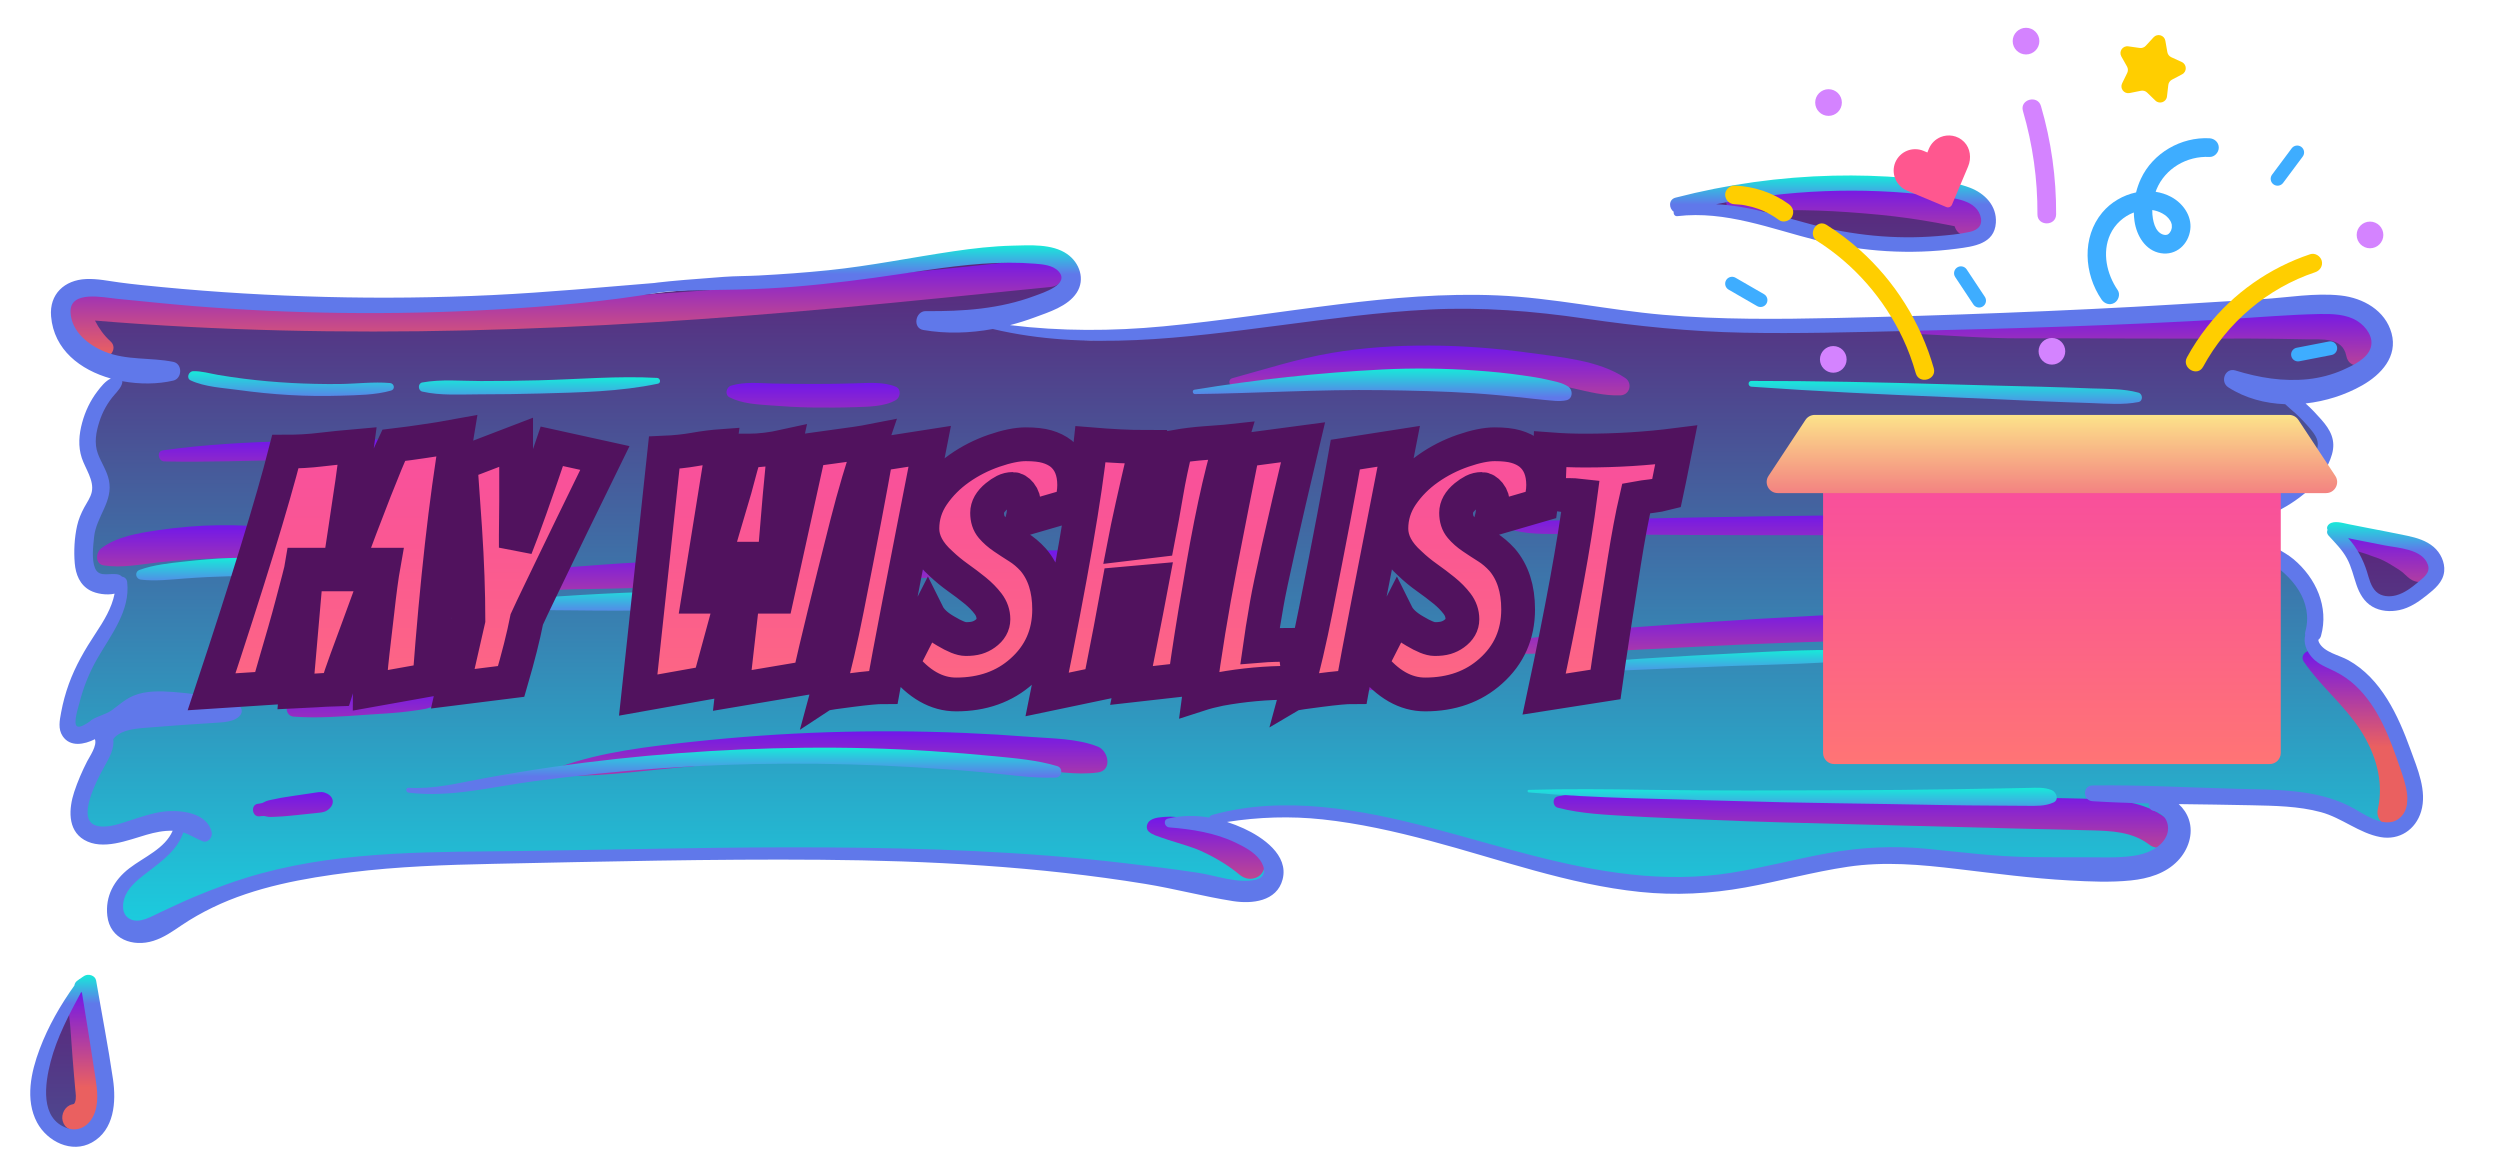 <?xml version="1.0" encoding="UTF-8" standalone="no" ?>
<!DOCTYPE svg PUBLIC "-//W3C//DTD SVG 1.1//EN" "http://www.w3.org/Graphics/SVG/1.1/DTD/svg11.dtd">
<svg xmlns="http://www.w3.org/2000/svg" xmlns:xlink="http://www.w3.org/1999/xlink" version="1.1" width="290" height="135" viewBox="290 360 720 360" xml:space="preserve">
<desc>Created with Fabric.js 4.4.0</desc>
<defs>
</defs>
<g transform="matrix(1 0 0 1 640 512)" id="background-logo"  >
<rect style="stroke: none; stroke-width: 0; stroke-dasharray: none; stroke-linecap: butt; stroke-dashoffset: 0; stroke-linejoin: miter; stroke-miterlimit: 4; fill: rgb(255,255,255); fill-opacity: 0; fill-rule: nonzero; opacity: 1;"  paint-order="stroke"  x="-640" y="-512" rx="0" ry="0" width="1280" height="1024" />
</g>
<g transform="matrix(2.987 0 0 2.987 646.062 564.516)" id="shape-aff3c4d9-4cfb-4e3c-b299-523ce4ff54f2"  >
<g style=""  paint-order="stroke"   >
		<g transform="matrix(1 0 0 1 -0.03 -6.94)" id="path-03"  >
<linearGradient id="SVGID_592_750406" gradientUnits="userSpaceOnUse" gradientTransform="matrix(1 0 0 1 3.207 8.297)"  x1="0" y1="0" x2="0" y2="70">
<stop offset="0%" style="stop-color:rgb(91,36,122);stop-opacity: 1"/>
<stop offset="100%" style="stop-color:rgb(27,206,223);stop-opacity: 1"/>
</linearGradient>
<path style="stroke: none; stroke-width: 1; stroke-dasharray: none; stroke-linecap: butt; stroke-dashoffset: 0; stroke-linejoin: miter; stroke-miterlimit: 4; fill: url(#SVGID_592_750406); fill-rule: nonzero; opacity: 1;"  paint-order="stroke"  transform=" translate(-124.97, -43.356)" d="M 245.498 59.826 C 244.292 56.497 242.638 52.847 239.522 51.119 C 239.287 50.98 238.999 50.873 238.7 50.756 C 237.772 50.382 236.62 49.924 236.075 48.846 C 235.947 48.6 235.915 48.366 235.894 48.259 L 235.819 47.651 L 236.225 47.309 C 236.972 44.514 235.414 41.995 233.706 40.555 C 233.312 40.224 232.831 39.947 232.319 39.648 C 231.583 39.221 230.836 38.773 230.207 38.122 C 229.524 37.418 229.47 36.735 229.545 36.286 C 229.758 35.07 231.06 34.419 232.01 33.939 L 232.319 33.779 C 234.208 32.786 236.62 31.069 237.335 28.593 C 237.601 27.697 237.356 26.992 236.46 25.989 C 235.99 25.456 235.489 24.901 234.934 24.41 L 233.109 22.82 L 235.52 22.553 C 237.463 22.329 239.351 21.732 240.973 20.803 C 242.158 20.131 244.078 18.691 243.513 16.62 C 242.958 14.614 240.909 13.686 239.17 13.494 C 238.658 13.43 238.124 13.409 237.527 13.409 C 236.257 13.409 234.934 13.537 233.642 13.665 C 232.81 13.739 231.978 13.825 231.167 13.878 L 222.406 14.412 C 216.986 14.742 211.127 15.031 204.501 15.287 C 198.333 15.532 192.592 15.703 186.947 15.831 C 184.941 15.874 182.562 15.916 180.118 15.916 C 175.85 15.916 172.307 15.777 168.989 15.489 C 166.502 15.276 164.005 14.913 161.583 14.561 C 158.425 14.102 155.149 13.622 151.926 13.483 C 150.977 13.441 150.016 13.43 149.067 13.43 C 144.201 13.43 139.324 13.953 135.621 14.401 C 133.434 14.668 131.257 14.966 129.08 15.265 C 125.282 15.777 121.355 16.322 117.46 16.685 C 114.835 16.93 112.253 17.058 109.788 17.058 C 107.072 17.058 104.376 16.429 101.77 16.081 C 101.681 16.069 101.497 16.024 101.297 15.962 L 101.198 14.465 C 101.294 14.439 101.385 14.41 101.481 14.384 C 101.588 14.356 101.685 14.332 101.749 14.314 C 101.809 14.297 101.863 14.275 101.922 14.257 C 102.504 14.089 103.073 13.911 103.609 13.707 L 104.09 13.537 C 105.381 13.067 106.843 12.533 107.472 11.563 C 108.08 10.645 107.558 9.557 106.768 9.012 C 105.861 8.383 104.484 8.297 103.385 8.297 C 102.99 8.297 102.585 8.308 102.201 8.319 L 101.742 8.329 C 100.024 8.372 98.125 8.553 95.788 8.906 C 94.23 9.13 92.672 9.396 91.114 9.652 C 88.393 10.111 85.587 10.581 82.77 10.879 C 80.539 11.104 78.16 11.285 75.503 11.424 C 74.98 11.456 74.446 11.466 73.924 11.477 C 73.251 11.498 72.579 11.509 71.907 11.563 C 68.076 11.84 65.974 12.032 64.629 12.203 L 61.332 12.48 C 56.946 12.854 52.411 13.238 47.93 13.451 C 44.184 13.633 40.386 13.718 36.619 13.718 C 34.602 13.718 32.564 13.697 30.547 13.643 C 24.753 13.494 19.033 13.152 13.453 12.608 C 12.023 12.47 10.54 12.331 9.078 12.128 C 8.811 12.096 8.544 12.053 8.277 12.011 C 7.52 11.893 6.794 11.787 6.09 11.787 L 5.823 11.787 C 4.938 11.829 4.201 12.139 3.742 12.662 C 3.337 13.131 3.155 13.75 3.219 14.508 C 3.518 18.039 6.741 19.469 8.64 20.003 L 11.479 20.803 L 8.671 21.14 C 8.351 21.289 8.043 22.681 7.797 23.001 C 7.168 23.834 6.698 24.805 6.399 25.893 C 6.079 27.088 6.069 28.049 6.357 28.924 C 6.453 29.212 6.591 29.51 6.741 29.82 C 7.157 30.706 7.669 31.805 7.413 32.989 C 7.285 33.597 6.997 34.088 6.741 34.526 C 6.666 34.643 6.602 34.761 6.527 34.889 C 6.218 35.475 6.005 36.009 5.887 36.521 C 5.652 37.61 5.567 38.869 5.674 40.053 C 5.802 41.547 6.485 41.921 6.709 42.038 C 6.976 42.177 7.477 42.315 8 42.315 C 8.192 42.315 8.352 42.305 8.501 42.262 L 9.403 42.271 L 9.782 43.521 C 9.451 45.207 8.587 46.605 7.659 48.014 C 6.73 49.411 5.695 51.098 5.002 53.029 C 4.671 53.925 4.425 54.853 4.233 55.878 C 4.094 56.646 4.02 57.137 4.244 57.468 C 4.361 57.639 4.521 57.799 4.927 57.799 C 5.29 57.799 5.748 57.66 6.218 57.425 L 7.285 56.892 L 7.701 58.001 C 8.075 59.026 7.434 60.136 7.008 60.872 C 6.944 60.989 6.88 61.085 6.837 61.171 C 6.314 62.195 5.887 63.209 5.567 64.18 C 5.29 65.023 4.777 67.093 6.122 67.882 C 6.517 68.107 6.986 68.224 7.562 68.224 C 8.598 68.224 9.803 67.85 10.86 67.52 C 11.169 67.424 11.468 67.328 11.745 67.253 C 12.492 67.039 13.485 66.794 14.552 66.794 L 16.344 66.847 L 15.449 68.11 C 14.755 69.753 13.538 70.87 12.226 71.702 C 11.756 72.012 11.297 72.3 10.902 72.599 C 9.931 73.346 8.822 74.637 9.046 76.558 C 9.238 78.286 10.849 78.414 11.34 78.414 C 11.703 78.414 12.066 78.361 12.428 78.244 C 13.303 77.966 14.018 77.486 14.851 76.921 L 15.085 76.761 C 16.088 76.078 17.219 75.427 18.436 74.84 C 23.163 72.556 28.722 71.649 33.033 71.105 C 38.219 70.465 43.448 70.315 47.94 70.219 L 51.259 70.145 C 59.838 69.963 68.706 69.782 77.434 69.782 C 78.917 69.782 80.411 69.782 81.895 69.792 C 95.041 69.899 105.765 70.699 115.646 72.311 C 117.15 72.556 118.655 72.876 120.106 73.197 C 121.621 73.517 123.179 73.848 124.716 74.093 C 125.111 74.157 125.495 74.189 125.868 74.189 C 127.458 74.189 128.397 73.655 128.664 72.62 C 129.187 70.593 126.167 69.024 125.228 68.597 C 124.705 68.352 124.161 68.139 123.606 67.968 L 123.735 66.411 C 125.738 66.063 128.008 65.407 129.923 65.407 C 131.268 65.407 132.623 65.482 133.946 65.62 C 137.265 65.983 140.743 66.677 145.236 67.872 C 147.199 68.395 149.195 68.971 151.115 69.537 C 156.216 71.03 161.498 72.578 166.812 73.132 C 168.018 73.26 169.256 73.324 170.483 73.324 C 172.734 73.324 175.06 73.111 177.408 72.684 C 178.912 72.418 180.438 72.076 181.922 71.745 C 183.917 71.297 185.987 70.838 188.068 70.54 C 189.455 70.326 190.896 70.23 192.454 70.23 C 195.004 70.23 197.544 70.507 199.72 70.764 L 201.513 70.977 C 204.704 71.361 207.99 71.767 211.234 71.937 C 212.376 72.001 213.592 72.065 214.798 72.065 C 215.769 72.065 216.633 72.023 217.434 71.948 C 219.354 71.745 220.731 71.18 221.638 70.219 C 222.524 69.291 222.876 68.042 222.534 67.029 C 222.396 66.602 222.129 66.207 221.777 65.898 L 219.653 63.988 L 224.754 64.062 C 226.525 64.084 228.286 64.116 230.036 64.148 L 230.399 64.158 C 232.735 64.212 235.158 64.265 237.516 64.905 C 238.626 65.204 239.607 65.727 240.557 66.229 C 241.581 66.773 242.553 67.285 243.577 67.466 C 243.758 67.498 243.929 67.509 244.1 67.509 C 245.263 67.509 246.213 66.762 246.575 65.567 C 247.045 63.998 246.373 62.195 245.732 60.445 L 245.498 59.826 L 245.498 59.826 z" stroke-linecap="round" />
</g>
		<g transform="matrix(1 0 0 1 62.142 -46.347)" id="path-03"  >
<linearGradient id="SVGID_592_750407" gradientUnits="userSpaceOnUse" gradientTransform="matrix(1 0 0 1 171.784 1.062)"  x1="0" y1="0" x2="0" y2="70">
<stop offset="0%" style="stop-color:rgb(91,36,122);stop-opacity: 1"/>
<stop offset="100%" style="stop-color:rgb(27,206,223);stop-opacity: 1"/>
</linearGradient>
<path style="stroke: none; stroke-width: 1; stroke-dasharray: none; stroke-linecap: butt; stroke-dashoffset: 0; stroke-linejoin: miter; stroke-miterlimit: 4; fill: url(#SVGID_592_750407); fill-rule: nonzero; opacity: 1;"  paint-order="stroke"  transform=" translate(-187.142, -3.949)" d="M 182.178 4.829 C 183.223 5.128 184.269 5.427 185.315 5.694 C 188.356 6.451 191.472 6.835 194.566 6.835 C 196.178 6.835 197.789 6.729 199.422 6.515 C 201.534 6.238 202.42 5.95 202.495 4.829 C 202.601 3.186 200.979 2.45 200.478 2.258 C 198.899 1.66 196.989 1.521 195.153 1.383 L 194.097 1.308 C 192.187 1.148 190.245 1.062 188.324 1.062 C 187.801 1.062 187.278 1.073 186.755 1.084 C 181.74 1.201 176.714 1.863 171.784 3.047 C 172.019 3.037 172.265 3.037 172.499 3.037 C 175.85 3.037 179.073 3.944 182.178 4.829 z" stroke-linecap="round" />
</g>
		<g transform="matrix(1 0 0 1 -120.649 41.468)" id="path-03"  >
<linearGradient id="SVGID_592_750408" gradientUnits="userSpaceOnUse" gradientTransform="matrix(1 0 0 1 1.066 84.006)"  x1="0" y1="0" x2="0" y2="70">
<stop offset="0%" style="stop-color:rgb(91,36,122);stop-opacity: 1"/>
<stop offset="100%" style="stop-color:rgb(27,206,223);stop-opacity: 1"/>
</linearGradient>
<path style="stroke: none; stroke-width: 1; stroke-dasharray: none; stroke-linecap: butt; stroke-dashoffset: 0; stroke-linejoin: miter; stroke-miterlimit: 4; fill: url(#SVGID_592_750408); fill-rule: nonzero; opacity: 1;"  paint-order="stroke"  transform=" translate(-4.351, -91.763)" d="M 6.399 87.111 C 6.207 86.076 6.026 85.041 5.845 84.006 L 5.674 84.134 L 5.652 84.145 L 5.61 84.177 L 5.599 84.283 L 5.439 84.497 C 3.87 86.705 2.771 88.722 1.971 90.846 C 0.883 93.738 0.776 95.936 1.651 97.568 C 2.259 98.721 3.497 99.521 4.66 99.521 C 5.087 99.521 5.492 99.414 5.866 99.212 C 7.84 98.123 7.744 95.317 7.52 93.748 C 7.189 91.539 6.784 89.288 6.399 87.111 z" stroke-linecap="round" />
</g>
		<g transform="matrix(1 0 0 1 119.071 -9.767)" id="path-03"  >
<linearGradient id="SVGID_592_750409" gradientUnits="userSpaceOnUse" gradientTransform="matrix(1 0 0 1 239.21 37.014)"  x1="0" y1="0" x2="0" y2="70">
<stop offset="0%" style="stop-color:rgb(91,36,122);stop-opacity: 1"/>
<stop offset="100%" style="stop-color:rgb(27,206,223);stop-opacity: 1"/>
</linearGradient>
<path style="stroke: none; stroke-width: 1; stroke-dasharray: none; stroke-linecap: butt; stroke-dashoffset: 0; stroke-linejoin: miter; stroke-miterlimit: 4; fill: url(#SVGID_592_750409); fill-rule: nonzero; opacity: 1;"  paint-order="stroke"  transform=" translate(-244.071, -40.528)" d="M 248.208 39.283 C 247.607 38.764 246.765 38.531 245.944 38.354 C 245.008 38.153 244.067 37.973 243.127 37.793 L 241.217 37.419 C 240.776 37.331 240.336 37.243 239.894 37.16 C 239.779 37.138 239.316 37.035 239.21 37.014 C 239.795 37.647 240.397 38.303 240.865 39.17 C 241.242 39.869 241.457 40.576 241.665 41.26 C 241.745 41.523 241.825 41.787 241.915 42.05 C 242.205 42.895 242.575 43.426 243.077 43.721 C 243.435 43.93 243.884 44.042 244.376 44.042 L 244.376 44.042 C 244.621 44.042 244.872 44.015 245.124 43.963 C 246.009 43.777 246.817 43.202 247.492 42.662 C 248.32 42.001 248.868 41.519 248.927 40.889 C 248.978 40.342 248.689 39.697 248.208 39.283 z" stroke-linecap="round" />
</g>
		<g transform="matrix(1 0 0 1 -69.882 -36.607)" id="path-02"  >
<linearGradient id="SVGID_596_750410" gradientUnits="userSpaceOnUse" gradientTransform="matrix(1 0 0 1 3.114 8.514)"  x1="0" y1="0" x2="0" y2="10">
<stop offset="0%" style="stop-color:rgb(113,23,234);stop-opacity: 1"/>
<stop offset="100%" style="stop-color:rgb(234,96,96);stop-opacity: 1"/>
</linearGradient>
<path style="stroke: none; stroke-width: 1; stroke-dasharray: none; stroke-linecap: butt; stroke-dashoffset: 0; stroke-linejoin: miter; stroke-miterlimit: 4; fill: url(#SVGID_596_750410); fill-rule: nonzero; opacity: 1;"  paint-order="stroke"  transform=" translate(-55.118, -13.688)" d="M 7.096 18.742 C 8.059 19.264 9.185 17.957 8.308 17.171 C 7.636 16.568 7.112 15.828 6.705 15.026 C 32.355 17.143 57.966 16.058 83.575 13.722 C 90.949 13.049 98.314 12.288 105.681 11.542 C 107.598 11.348 107.61 8.319 105.681 8.524 C 79.457 11.315 53.074 13.857 26.67 13.291 C 19.286 13.132 11.901 12.739 4.558 11.937 C 3.581 11.831 2.945 12.95 3.153 13.782 C 3.714 16.022 5.085 17.651 7.096 18.742 z" stroke-linecap="round" />
</g>
		<g transform="matrix(1 0 0 1 -105.802 -11.945)" id="path-02"  >
<linearGradient id="SVGID_596_750411" gradientUnits="userSpaceOnUse" gradientTransform="matrix(1 0 0 1 6.92 36.217)"  x1="0" y1="0" x2="0" y2="10">
<stop offset="0%" style="stop-color:rgb(113,23,234);stop-opacity: 1"/>
<stop offset="100%" style="stop-color:rgb(234,96,96);stop-opacity: 1"/>
</linearGradient>
<path style="stroke: none; stroke-width: 1; stroke-dasharray: none; stroke-linecap: butt; stroke-dashoffset: 0; stroke-linejoin: miter; stroke-miterlimit: 4; fill: url(#SVGID_596_750411); fill-rule: nonzero; opacity: 1;"  paint-order="stroke"  transform=" translate(-19.198, -38.351)" d="M 28.098 40.2 C 29.069 40.316 30.083 40.513 30.929 39.908 C 31.404 39.568 31.659 38.947 31.324 38.403 C 30.314 36.759 27.546 36.735 25.807 36.539 C 23.718 36.304 21.613 36.195 19.512 36.221 C 17.403 36.247 15.284 36.428 13.199 36.74 C 11.204 37.038 9.018 37.381 7.37 38.596 C 6.784 39.028 6.681 40.235 7.603 40.379 C 9.488 40.673 11.34 40.28 13.227 40.074 C 15.252 39.853 17.263 39.693 19.301 39.657 C 21.264 39.622 23.226 39.693 25.179 39.881 C 26.153 39.974 27.127 40.084 28.098 40.2 z" stroke-linecap="round" />
</g>
		<g transform="matrix(1 0 0 1 -38.568 -9.412)" id="path-02"  >
<linearGradient id="SVGID_596_750412" gradientUnits="userSpaceOnUse" gradientTransform="matrix(1 0 0 1 49.746 38.798)"  x1="0" y1="0" x2="0" y2="10">
<stop offset="0%" style="stop-color:rgb(113,23,234);stop-opacity: 1"/>
<stop offset="100%" style="stop-color:rgb(234,96,96);stop-opacity: 1"/>
</linearGradient>
<path style="stroke: none; stroke-width: 1; stroke-dasharray: none; stroke-linecap: butt; stroke-dashoffset: 0; stroke-linejoin: miter; stroke-miterlimit: 4; fill: url(#SVGID_596_750412); fill-rule: nonzero; opacity: 1;"  paint-order="stroke"  transform=" translate(-86.432, -40.883)" d="M 63.264 42.697 C 68.036 42.528 72.805 42.319 77.577 42.147 C 87.123 41.805 96.664 41.533 106.216 41.369 C 111.683 41.275 117.235 41.179 122.661 40.485 C 123.269 40.407 123.273 39.61 122.661 39.534 C 113.218 38.36 103.508 38.889 94.016 39.106 C 84.471 39.324 74.922 39.441 65.384 39.929 C 62.642 40.07 59.907 40.241 57.17 40.462 C 55.846 40.569 54.513 40.641 53.196 40.81 C 51.993 40.964 50.876 41.027 49.879 41.778 C 49.717 41.9 49.687 42.138 49.879 42.253 C 51.635 43.315 54.147 42.891 56.11 42.857 C 58.496 42.816 60.88 42.782 63.264 42.697 L 63.264 42.697 z" stroke-linecap="round" />
</g>
		<g transform="matrix(1 0 0 1 19.904 -30.103)" id="path-02"  >
<linearGradient id="SVGID_596_750413" gradientUnits="userSpaceOnUse" gradientTransform="matrix(1 0 0 1 124.182 17.611)"  x1="0" y1="0" x2="0" y2="10">
<stop offset="0%" style="stop-color:rgb(113,23,234);stop-opacity: 1"/>
<stop offset="100%" style="stop-color:rgb(234,96,96);stop-opacity: 1"/>
</linearGradient>
<path style="stroke: none; stroke-width: 1; stroke-dasharray: none; stroke-linecap: butt; stroke-dashoffset: 0; stroke-linejoin: miter; stroke-miterlimit: 4; fill: url(#SVGID_596_750413); fill-rule: nonzero; opacity: 1;"  paint-order="stroke"  transform=" translate(-144.904, -20.192)" d="M 159.747 22.028 C 161.371 22.397 163.006 22.831 164.683 22.768 C 165.664 22.73 165.968 21.497 165.171 20.966 C 162.434 19.14 158.575 18.829 155.387 18.383 C 151.917 17.899 148.422 17.629 144.917 17.612 C 141.532 17.596 138.095 17.81 134.755 18.379 C 131.226 18.979 127.924 20.057 124.489 20.993 C 123.951 21.14 124.178 21.965 124.72 21.829 C 127.954 21.018 131.478 20.759 134.798 20.531 C 138.173 20.3 141.533 20.145 144.917 20.217 C 148.257 20.287 151.595 20.569 154.895 21.093 C 156.522 21.351 158.141 21.663 159.747 22.028 z" stroke-linecap="round" />
</g>
		<g transform="matrix(1 0 0 1 93.267 -33.542)" id="path-02"  >
<linearGradient id="SVGID_596_750414" gradientUnits="userSpaceOnUse" gradientTransform="matrix(1 0 0 1 193.824 13.833)"  x1="0" y1="0" x2="0" y2="10">
<stop offset="0%" style="stop-color:rgb(113,23,234);stop-opacity: 1"/>
<stop offset="100%" style="stop-color:rgb(234,96,96);stop-opacity: 1"/>
</linearGradient>
<path style="stroke: none; stroke-width: 1; stroke-dasharray: none; stroke-linecap: butt; stroke-dashoffset: 0; stroke-linejoin: miter; stroke-miterlimit: 4; fill: url(#SVGID_596_750414); fill-rule: nonzero; opacity: 1;"  paint-order="stroke"  transform=" translate(-218.267, -16.754)" d="M 239.855 18.695 C 240.15 20.182 242.047 19.806 242.507 18.695 C 243.193 17.042 242.038 15.241 240.56 14.483 C 238.847 13.604 236.737 13.861 234.883 13.89 C 230.37 13.959 225.856 13.973 221.343 14.024 C 216.918 14.073 212.492 14.219 208.069 14.353 C 203.431 14.494 198.877 15.001 194.266 15.431 C 193.686 15.485 193.668 16.322 194.266 16.348 C 198.253 16.524 202.213 16.879 206.211 16.868 C 210.193 16.857 214.175 16.863 218.157 16.887 C 222.051 16.911 225.945 16.878 229.839 16.888 C 231.786 16.893 233.733 16.927 235.68 16.966 C 237.293 16.999 239.459 16.704 239.855 18.695 z" stroke-linecap="round" />
</g>
		<g transform="matrix(1 0 0 1 64.106 -46.656)" id="path-02"  >
<linearGradient id="SVGID_596_750415" gradientUnits="userSpaceOnUse" gradientTransform="matrix(1 0 0 1 175.646 1.025)"  x1="0" y1="0" x2="0" y2="10">
<stop offset="0%" style="stop-color:rgb(113,23,234);stop-opacity: 1"/>
<stop offset="100%" style="stop-color:rgb(234,96,96);stop-opacity: 1"/>
</linearGradient>
<path style="stroke: none; stroke-width: 1; stroke-dasharray: none; stroke-linecap: butt; stroke-dashoffset: 0; stroke-linejoin: miter; stroke-miterlimit: 4; fill: url(#SVGID_596_750415); fill-rule: nonzero; opacity: 1;"  paint-order="stroke"  transform=" translate(-189.106, -3.639)" d="M 176.145 3.408 C 178.114 3.788 180.062 3.603 182.061 3.592 C 184.137 3.58 186.212 3.652 188.282 3.799 C 190.383 3.95 192.481 4.133 194.567 4.431 C 195.513 4.566 196.457 4.72 197.399 4.889 C 197.869 4.973 198.339 5.062 198.808 5.156 C 198.968 5.188 199.129 5.221 199.289 5.254 C 199.907 7.334 203.622 5.871 202.272 3.572 C 201.625 2.471 200.265 2.381 199.132 2.187 C 197.588 1.922 196.035 1.702 194.479 1.521 C 191.466 1.17 188.444 0.998 185.411 1.029 C 182.396 1.06 178.97 0.914 176.145 2.057 C 175.577 2.287 175.389 3.262 176.145 3.408 L 176.145 3.408 z" stroke-linecap="round" />
</g>
		<g transform="matrix(1 0 0 1 119.39 -10.812)" id="path-02"  >
<linearGradient id="SVGID_596_750416" gradientUnits="userSpaceOnUse" gradientTransform="matrix(1 0 0 1 239.931 36.869)"  x1="0" y1="0" x2="0" y2="10">
<stop offset="0%" style="stop-color:rgb(113,23,234);stop-opacity: 1"/>
<stop offset="100%" style="stop-color:rgb(234,96,96);stop-opacity: 1"/>
</linearGradient>
<path style="stroke: none; stroke-width: 1; stroke-dasharray: none; stroke-linecap: butt; stroke-dashoffset: 0; stroke-linejoin: miter; stroke-miterlimit: 4; fill: url(#SVGID_596_750416); fill-rule: nonzero; opacity: 1;"  paint-order="stroke"  transform=" translate(-244.39, -39.483)" d="M 248.662 39.943 C 248.4 39.472 247.912 39.144 247.492 38.822 C 247.2 38.599 246.9 38.387 246.586 38.194 C 245.893 37.77 245.155 37.481 244.382 37.24 C 243.624 37.003 242.846 36.856 242.049 36.87 C 241.655 36.877 241.186 36.904 240.812 37.022 C 240.379 37.158 239.777 37.539 239.967 38.089 C 240.213 38.801 241.159 38.944 241.794 39.156 C 242.109 39.261 242.415 39.388 242.731 39.491 C 242.889 39.543 243.046 39.598 243.201 39.657 C 243.253 39.677 243.304 39.698 243.355 39.718 C 243.378 39.728 243.407 39.74 243.441 39.755 C 244.018 40.016 244.587 40.36 245.119 40.704 C 245.258 40.794 245.395 40.887 245.53 40.984 C 245.577 41.018 245.623 41.053 245.669 41.087 C 245.672 41.09 245.669 41.087 245.673 41.09 C 245.986 41.364 246.32 41.734 246.689 41.916 C 247.247 42.192 247.986 42.182 248.437 41.691 C 248.878 41.21 248.984 40.522 248.662 39.943 L 248.662 39.943 z M 243.341 39.712 C 243.305 39.698 243.311 39.7 243.341 39.712 L 243.341 39.712 z" stroke-linecap="round" />
</g>
		<g transform="matrix(1 0 0 1 59.881 -3.14)" id="path-02"  >
<linearGradient id="SVGID_596_750417" gradientUnits="userSpaceOnUse" gradientTransform="matrix(1 0 0 1 149.627 44.746)"  x1="0" y1="0" x2="0" y2="10">
<stop offset="0%" style="stop-color:rgb(113,23,234);stop-opacity: 1"/>
<stop offset="100%" style="stop-color:rgb(234,96,96);stop-opacity: 1"/>
</linearGradient>
<path style="stroke: none; stroke-width: 1; stroke-dasharray: none; stroke-linecap: butt; stroke-dashoffset: 0; stroke-linejoin: miter; stroke-miterlimit: 4; fill: url(#SVGID_596_750417); fill-rule: nonzero; opacity: 1;"  paint-order="stroke"  transform=" translate(-184.881, -47.155)" d="M 203.963 47.723 C 206.434 47.648 208.906 47.583 211.378 47.529 C 214.065 47.47 216.658 47.158 219.324 46.901 C 220.401 46.797 220.413 45.308 219.324 45.217 C 217.015 45.023 214.764 44.736 212.438 44.746 C 210.231 44.755 208.023 44.782 205.817 44.813 C 201.225 44.876 196.636 45.063 192.049 45.253 C 183.045 45.628 174.052 46.177 165.068 46.865 C 159.98 47.254 154.928 47.873 149.908 48.782 C 149.463 48.862 149.582 49.546 150.012 49.551 C 159.011 49.669 167.98 48.983 176.966 48.592 C 185.964 48.2 194.962 47.996 203.963 47.723 z" stroke-linecap="round" />
</g>
		<g transform="matrix(1 0 0 1 115.799 8.007)" id="path-02"  >
<linearGradient id="SVGID_596_750418" gradientUnits="userSpaceOnUse" gradientTransform="matrix(1 0 0 1 235.32 49.198)"  x1="0" y1="0" x2="0" y2="10">
<stop offset="0%" style="stop-color:rgb(113,23,234);stop-opacity: 1"/>
<stop offset="100%" style="stop-color:rgb(234,96,96);stop-opacity: 1"/>
</linearGradient>
<path style="stroke: none; stroke-width: 1; stroke-dasharray: none; stroke-linecap: butt; stroke-dashoffset: 0; stroke-linejoin: miter; stroke-miterlimit: 4; fill: url(#SVGID_596_750418); fill-rule: nonzero; opacity: 1;"  paint-order="stroke"  transform=" translate(-240.799, -58.303)" d="M 236.555 49.271 C 235.9 48.972 234.963 49.636 235.46 50.366 C 237.171 52.877 239.611 54.823 241.283 57.386 C 242.855 59.798 243.775 62.731 243.12 65.602 C 242.706 67.416 245.436 68.187 245.917 66.374 C 246.826 62.949 245.939 59.328 244.132 56.345 C 242.352 53.405 239.689 50.697 236.555 49.271 z" stroke-linecap="round" />
</g>
		<g transform="matrix(1 0 0 1 -3.257 19.323)" id="path-02"  >
<linearGradient id="SVGID_596_750419" gradientUnits="userSpaceOnUse" gradientTransform="matrix(1 0 0 1 115.63 66.401)"  x1="0" y1="0" x2="0" y2="10">
<stop offset="0%" style="stop-color:rgb(113,23,234);stop-opacity: 1"/>
<stop offset="100%" style="stop-color:rgb(234,96,96);stop-opacity: 1"/>
</linearGradient>
<path style="stroke: none; stroke-width: 1; stroke-dasharray: none; stroke-linecap: butt; stroke-dashoffset: 0; stroke-linejoin: miter; stroke-miterlimit: 4; fill: url(#SVGID_596_750419); fill-rule: nonzero; opacity: 1;"  paint-order="stroke"  transform=" translate(-121.743, -69.618)" d="M 126.555 69.551 C 126.146 69.252 125.721 68.976 125.285 68.718 C 124.328 68.152 123.314 67.679 122.271 67.297 C 121.321 66.95 120.335 66.668 119.333 66.519 C 118.801 66.44 118.192 66.373 117.653 66.413 C 117.105 66.454 116.481 66.468 116.008 66.775 C 115.631 67.019 115.461 67.636 115.855 67.966 C 116.259 68.306 116.715 68.401 117.195 68.583 C 117.637 68.752 118.104 68.875 118.555 69.024 C 119.424 69.312 120.415 69.58 121.166 69.918 C 122.038 70.31 122.886 70.759 123.69 71.279 C 124.086 71.535 124.474 71.807 124.848 72.095 C 124.879 72.119 124.942 72.169 124.954 72.179 C 125.041 72.25 125.127 72.323 125.215 72.394 C 125.693 72.778 126.209 72.941 126.815 72.765 C 127.455 72.579 127.794 72.039 127.849 71.406 C 127.93 70.492 127.198 70.022 126.555 69.551 L 126.555 69.551 z" stroke-linecap="round" />
</g>
		<g transform="matrix(1 0 0 1 64.763 16.392)" id="path-02"  >
<linearGradient id="SVGID_596_750420" gradientUnits="userSpaceOnUse" gradientTransform="matrix(1 0 0 1 157.759 63.768)"  x1="0" y1="0" x2="0" y2="10">
<stop offset="0%" style="stop-color:rgb(113,23,234);stop-opacity: 1"/>
<stop offset="100%" style="stop-color:rgb(234,96,96);stop-opacity: 1"/>
</linearGradient>
<path style="stroke: none; stroke-width: 1; stroke-dasharray: none; stroke-linecap: butt; stroke-dashoffset: 0; stroke-linejoin: miter; stroke-miterlimit: 4; fill: url(#SVGID_596_750420); fill-rule: nonzero; opacity: 1;"  paint-order="stroke"  transform=" translate(-189.763, -66.687)" d="M 221.078 66.482 C 219.242 65.096 216.964 64.734 214.721 64.617 C 212.182 64.484 209.63 64.485 207.089 64.426 C 201.615 64.299 196.142 64.187 190.668 64.07 C 185.194 63.953 179.721 63.814 174.247 63.787 C 171.599 63.774 168.949 63.76 166.301 63.773 C 163.584 63.786 160.858 63.744 158.194 64.3 C 157.596 64.424 157.631 65.328 158.194 65.474 C 160.671 66.115 163.221 66.206 165.771 66.355 C 168.417 66.51 171.069 66.599 173.717 66.717 C 179.012 66.955 184.31 67.072 189.608 67.211 C 194.905 67.349 200.202 67.496 205.5 67.625 C 208.148 67.689 210.797 67.746 213.445 67.818 C 215.569 67.875 217.679 67.959 219.437 69.289 C 221.105 70.551 222.729 67.729 221.078 66.482 z" stroke-linecap="round" />
</g>
		<g transform="matrix(1 0 0 1 -41.932 9.577)" id="path-02"  >
<linearGradient id="SVGID_596_750421" gradientUnits="userSpaceOnUse" gradientTransform="matrix(1 0 0 1 54.581 57.561)"  x1="0" y1="0" x2="0" y2="10">
<stop offset="0%" style="stop-color:rgb(113,23,234);stop-opacity: 1"/>
<stop offset="100%" style="stop-color:rgb(234,96,96);stop-opacity: 1"/>
</linearGradient>
<path style="stroke: none; stroke-width: 1; stroke-dasharray: none; stroke-linecap: butt; stroke-dashoffset: 0; stroke-linejoin: miter; stroke-miterlimit: 4; fill: url(#SVGID_596_750421); fill-rule: nonzero; opacity: 1;"  paint-order="stroke"  transform=" translate(-83.068, -59.873)" d="M 110.571 59.153 C 108.406 58.291 105.817 58.313 103.516 58.135 C 101.282 57.962 99.046 57.827 96.808 57.733 C 92.07 57.532 87.326 57.507 82.587 57.658 C 77.93 57.805 73.278 58.142 68.646 58.639 C 64.103 59.128 59.25 59.672 54.926 61.215 C 54.418 61.396 54.478 62.173 55.057 62.181 C 59.648 62.242 64.33 61.525 68.903 61.155 C 73.541 60.78 78.192 60.582 82.845 60.533 C 87.502 60.484 92.16 60.604 96.808 60.894 C 99.047 61.033 101.283 61.212 103.516 61.43 C 105.849 61.657 108.234 62.14 110.571 61.822 C 112.091 61.615 111.658 59.585 110.571 59.153 L 110.571 59.153 z" stroke-linecap="round" />
</g>
		<g transform="matrix(1 0 0 1 2.777 1.843)" id="path-02"  >
<linearGradient id="SVGID_596_750422" gradientUnits="userSpaceOnUse" gradientTransform="matrix(1 0 0 1 113.164 50.809)"  x1="0" y1="0" x2="0" y2="10">
<stop offset="0%" style="stop-color:rgb(113,23,234);stop-opacity: 1"/>
<stop offset="100%" style="stop-color:rgb(234,96,96);stop-opacity: 1"/>
</linearGradient>
<path style="stroke: none; stroke-width: 1; stroke-dasharray: none; stroke-linecap: butt; stroke-dashoffset: 0; stroke-linejoin: miter; stroke-miterlimit: 4; fill: url(#SVGID_596_750422); fill-rule: nonzero; opacity: 1;"  paint-order="stroke"  transform=" translate(-127.777, -52.138)" d="M 142.008 51.723 C 137.579 50.468 132.599 50.869 128.041 50.872 C 123.25 50.876 118.448 50.785 113.684 51.328 C 113.156 51.388 112.904 52.269 113.544 52.36 C 118.259 53.027 123.019 53.086 127.775 53.219 C 132.411 53.348 137.468 53.906 142.008 52.752 C 142.525 52.621 142.506 51.864 142.008 51.723 z" stroke-linecap="round" />
</g>
		<g transform="matrix(1 0 0 1 53.979 -14.166)" id="path-02"  >
<linearGradient id="SVGID_596_750423" gradientUnits="userSpaceOnUse" gradientTransform="matrix(1 0 0 1 152.885 34.975)"  x1="0" y1="0" x2="0" y2="10">
<stop offset="0%" style="stop-color:rgb(113,23,234);stop-opacity: 1"/>
<stop offset="100%" style="stop-color:rgb(234,96,96);stop-opacity: 1"/>
</linearGradient>
<path style="stroke: none; stroke-width: 1; stroke-dasharray: none; stroke-linecap: butt; stroke-dashoffset: 0; stroke-linejoin: miter; stroke-miterlimit: 4; fill: url(#SVGID_596_750423); fill-rule: nonzero; opacity: 1;"  paint-order="stroke"  transform=" translate(-178.979, -36.129)" d="M 152.921 36.412 C 152.874 36.43 152.873 36.489 152.921 36.508 C 154.835 37.259 156.988 37.085 159.023 37.132 C 161.227 37.183 163.435 37.172 165.641 37.187 C 169.964 37.216 174.288 37.253 178.612 37.252 C 182.936 37.25 187.259 37.248 191.583 37.246 C 193.701 37.245 195.819 37.239 197.937 37.234 C 200.034 37.228 202.482 37.487 204.503 36.875 C 205.255 36.647 205.272 35.553 204.503 35.331 C 202.553 34.769 200.217 35.034 198.201 35.057 C 195.995 35.082 193.789 35.107 191.583 35.137 C 187.259 35.195 182.936 35.253 178.612 35.311 C 174.288 35.369 169.964 35.467 165.641 35.556 C 163.523 35.599 161.404 35.623 159.287 35.692 C 157.178 35.762 154.894 35.607 152.921 36.412 z" stroke-linecap="round" />
</g>
		<g transform="matrix(1 0 0 1 -97.799 14.844)" id="path-02"  >
<linearGradient id="SVGID_596_750424" gradientUnits="userSpaceOnUse" gradientTransform="matrix(1 0 0 1 23.067 63.851)"  x1="0" y1="0" x2="0" y2="10">
<stop offset="0%" style="stop-color:rgb(113,23,234);stop-opacity: 1"/>
<stop offset="100%" style="stop-color:rgb(234,96,96);stop-opacity: 1"/>
</linearGradient>
<path style="stroke: none; stroke-width: 1; stroke-dasharray: none; stroke-linecap: butt; stroke-dashoffset: 0; stroke-linejoin: miter; stroke-miterlimit: 4; fill: url(#SVGID_596_750424); fill-rule: nonzero; opacity: 1;"  paint-order="stroke"  transform=" translate(-27.201, -65.139)" d="M 30.512 63.915 C 30.101 63.78 29.685 63.891 29.269 63.949 C 28.623 64.04 27.977 64.13 27.333 64.235 C 26.692 64.338 26.043 64.421 25.409 64.562 C 25.097 64.632 24.766 64.679 24.463 64.782 C 24.327 64.828 24.213 64.913 24.081 64.965 C 23.913 65.031 23.713 65.043 23.536 65.074 C 22.811 65.203 22.971 66.424 23.711 66.368 C 23.872 66.356 24.051 66.318 24.211 66.331 C 24.374 66.345 24.518 66.409 24.685 66.421 C 25.004 66.443 25.337 66.408 25.658 66.398 C 26.307 66.376 26.957 66.295 27.604 66.236 C 28.254 66.177 28.902 66.104 29.551 66.031 C 29.94 65.986 30.352 65.988 30.697 65.783 C 31.056 65.57 31.388 65.184 31.328 64.74 C 31.272 64.321 30.891 64.039 30.512 63.915 z" stroke-linecap="round" />
</g>
		<g transform="matrix(1 0 0 1 -90.577 4.273)" id="path-02"  >
<linearGradient id="SVGID_596_750425" gradientUnits="userSpaceOnUse" gradientTransform="matrix(1 0 0 1 26.567 53.022)"  x1="0" y1="0" x2="0" y2="10">
<stop offset="0%" style="stop-color:rgb(113,23,234);stop-opacity: 1"/>
<stop offset="100%" style="stop-color:rgb(234,96,96);stop-opacity: 1"/>
</linearGradient>
<path style="stroke: none; stroke-width: 1; stroke-dasharray: none; stroke-linecap: butt; stroke-dashoffset: 0; stroke-linejoin: miter; stroke-miterlimit: 4; fill: url(#SVGID_596_750425); fill-rule: nonzero; opacity: 1;"  paint-order="stroke"  transform=" translate(-34.423, -54.568)" d="M 40.051 53.031 C 39.403 53.047 38.751 53.077 38.105 53.135 C 36.899 53.243 35.695 53.389 34.491 53.516 C 32.005 53.778 29.5 54.024 27.075 54.648 C 26.266 54.855 26.494 55.982 27.263 56.039 C 29.765 56.227 32.271 56.027 34.769 55.849 C 35.973 55.763 37.183 55.708 38.383 55.589 C 39.043 55.523 39.707 55.432 40.362 55.331 C 40.981 55.235 41.587 55.145 42.037 54.674 C 42.44 54.252 42.307 53.671 41.866 53.352 C 41.353 52.98 40.662 53.015 40.051 53.031 L 40.051 53.031 z" stroke-linecap="round" />
</g>
		<g transform="matrix(1 0 0 1 -43.927 -27.535)" id="path-02"  >
<linearGradient id="SVGID_596_750426" gradientUnits="userSpaceOnUse" gradientTransform="matrix(1 0 0 1 72.105 21.482)"  x1="0" y1="0" x2="0" y2="10">
<stop offset="0%" style="stop-color:rgb(113,23,234);stop-opacity: 1"/>
<stop offset="100%" style="stop-color:rgb(234,96,96);stop-opacity: 1"/>
</linearGradient>
<path style="stroke: none; stroke-width: 1; stroke-dasharray: none; stroke-linecap: butt; stroke-dashoffset: 0; stroke-linejoin: miter; stroke-miterlimit: 4; fill: url(#SVGID_596_750426); fill-rule: nonzero; opacity: 1;"  paint-order="stroke"  transform=" translate(-81.073, -22.761)" d="M 85.375 21.528 C 83.972 21.566 82.571 21.597 81.168 21.589 C 79.766 21.581 78.364 21.581 76.963 21.548 C 75.52 21.514 73.985 21.34 72.588 21.762 C 72.071 21.919 71.895 22.713 72.429 22.981 C 73.716 23.628 75.219 23.703 76.639 23.81 C 78.093 23.919 79.549 24.009 81.006 24.028 C 82.461 24.046 83.92 24.046 85.375 23.994 C 86.708 23.947 88.484 23.951 89.653 23.253 C 90.113 22.978 90.224 22.128 89.653 21.885 C 88.376 21.343 86.74 21.492 85.375 21.528 z" stroke-linecap="round" />
</g>
		<g transform="matrix(1 0 0 1 -97.958 -21.807)" id="path-02"  >
<linearGradient id="SVGID_596_750427" gradientUnits="userSpaceOnUse" gradientTransform="matrix(1 0 0 1 13.311 27.34)"  x1="0" y1="0" x2="0" y2="10">
<stop offset="0%" style="stop-color:rgb(113,23,234);stop-opacity: 1"/>
<stop offset="100%" style="stop-color:rgb(234,96,96);stop-opacity: 1"/>
</linearGradient>
<path style="stroke: none; stroke-width: 1; stroke-dasharray: none; stroke-linecap: butt; stroke-dashoffset: 0; stroke-linejoin: miter; stroke-miterlimit: 4; fill: url(#SVGID_596_750427); fill-rule: nonzero; opacity: 1;"  paint-order="stroke"  transform=" translate(-27.042, -28.488)" d="M 34 27.358 C 31.678 27.379 29.355 27.427 27.034 27.496 C 22.566 27.628 18.158 27.841 13.73 28.464 C 13.061 28.558 13.251 29.596 13.885 29.61 C 18.362 29.705 22.816 29.524 27.292 29.448 C 29.528 29.411 31.764 29.396 34 29.397 C 36.08 29.398 38.327 29.521 40.351 28.975 C 40.923 28.821 40.904 27.998 40.351 27.834 C 38.342 27.239 36.074 27.339 34 27.358 z" stroke-linecap="round" />
</g>
		<g transform="matrix(1 0 0 1 -119.63 41.388)" id="path-02"  >
<linearGradient id="SVGID_596_750428" gradientUnits="userSpaceOnUse" gradientTransform="matrix(1 0 0 1 3.315 84.443)"  x1="0" y1="0" x2="0" y2="10">
<stop offset="0%" style="stop-color:rgb(113,23,234);stop-opacity: 1"/>
<stop offset="100%" style="stop-color:rgb(234,96,96);stop-opacity: 1"/>
</linearGradient>
<path style="stroke: none; stroke-width: 1; stroke-dasharray: none; stroke-linecap: butt; stroke-dashoffset: 0; stroke-linejoin: miter; stroke-miterlimit: 4; fill: url(#SVGID_596_750428); fill-rule: nonzero; opacity: 1;"  paint-order="stroke"  transform=" translate(-5.37, -91.684)" d="M 6.474 88.604 C 6.375 87.961 6.274 87.318 6.169 86.676 C 6.068 86.064 6.001 85.365 5.657 84.837 C 5.252 84.216 4.394 84.366 4.148 85.035 C 3.81 85.959 4.085 87.215 4.151 88.18 C 4.225 89.277 4.31 90.374 4.392 91.471 C 4.47 92.527 4.573 93.579 4.664 94.634 C 4.7 95.048 4.796 95.578 4.632 95.98 C 4.554 96.17 4.511 96.162 4.339 96.2 C 3.6 96.361 3.169 97.222 3.361 97.922 C 3.581 98.723 4.333 99.015 5.084 98.901 C 6.252 98.723 7.123 97.597 7.336 96.488 C 7.588 95.178 7.238 93.768 7.058 92.465 C 6.88 91.176 6.672 89.89 6.474 88.604 L 6.474 88.604 z" stroke-linecap="round" />
</g>
		<g transform="matrix(1 0 0 1 -97.994 -28.745)" id="path-01"  >
<linearGradient id="SVGID_615_750429" gradientUnits="userSpaceOnUse" gradientTransform="matrix(1 0 0 1 16.356 20.266)"  x1="0" y1="0" x2="0" y2="3">
<stop offset="0%" style="stop-color:rgb(23,234,217);stop-opacity: 1"/>
<stop offset="100%" style="stop-color:rgb(96,120,234);stop-opacity: 1"/>
</linearGradient>
<path style="stroke: none; stroke-width: 1; stroke-dasharray: none; stroke-linecap: butt; stroke-dashoffset: 0; stroke-linejoin: miter; stroke-miterlimit: 4; fill: url(#SVGID_615_750429); fill-rule: nonzero; opacity: 1;"  paint-order="stroke"  transform=" translate(-27.006, -21.551)" d="M 37.372 22.274 C 37.821 22.145 37.7 21.532 37.266 21.495 C 35.538 21.345 33.712 21.581 31.974 21.597 C 30.325 21.612 28.672 21.575 27.025 21.487 C 25.378 21.399 23.734 21.25 22.097 21.044 C 21.217 20.933 20.339 20.803 19.463 20.655 C 18.613 20.512 17.734 20.241 16.87 20.267 C 16.399 20.282 16.126 20.993 16.612 21.221 C 18.075 21.91 19.99 21.997 21.582 22.218 C 23.33 22.46 25.087 22.635 26.849 22.737 C 28.616 22.84 30.381 22.863 32.15 22.806 C 33.848 22.751 35.731 22.745 37.372 22.274 L 37.372 22.274 z" stroke-linecap="round" />
</g>
		<g transform="matrix(1 0 0 1 -52.141 11.358)" id="path-01"  >
<linearGradient id="SVGID_615_750430" gradientUnits="userSpaceOnUse" gradientTransform="matrix(1 0 0 1 38.941 59.254)"  x1="0" y1="0" x2="0" y2="3">
<stop offset="0%" style="stop-color:rgb(23,234,217);stop-opacity: 1"/>
<stop offset="100%" style="stop-color:rgb(96,120,234);stop-opacity: 1"/>
</linearGradient>
<path style="stroke: none; stroke-width: 1; stroke-dasharray: none; stroke-linecap: butt; stroke-dashoffset: 0; stroke-linejoin: miter; stroke-miterlimit: 4; fill: url(#SVGID_615_750430); fill-rule: nonzero; opacity: 1;"  paint-order="stroke"  transform=" translate(-72.859, -61.654)" d="M 39.183 63.914 C 43.54 64.458 47.946 63.284 52.248 62.717 C 56.566 62.148 60.9 61.699 65.245 61.394 C 73.939 60.782 82.682 60.761 91.383 61.268 C 93.828 61.41 96.27 61.581 98.709 61.804 C 101.184 62.031 103.699 62.437 106.187 62.351 C 106.866 62.328 107.01 61.364 106.348 61.165 C 104.29 60.547 102.088 60.36 99.957 60.151 C 97.758 59.936 95.555 59.757 93.35 59.615 C 88.942 59.332 84.517 59.214 80.1 59.266 C 71.442 59.367 62.786 60.011 54.214 61.239 C 51.735 61.594 49.263 62.008 46.8 62.464 C 44.284 62.93 41.76 63.575 39.183 63.408 C 38.852 63.387 38.869 63.875 39.183 63.914 z" stroke-linecap="round" />
</g>
		<g transform="matrix(1 0 0 1 -104.441 -9.538)" id="path-01"  >
<linearGradient id="SVGID_615_750431" gradientUnits="userSpaceOnUse" gradientTransform="matrix(1 0 0 1 10.972 39.586)"  x1="0" y1="0" x2="0" y2="3">
<stop offset="0%" style="stop-color:rgb(23,234,217);stop-opacity: 1"/>
<stop offset="100%" style="stop-color:rgb(96,120,234);stop-opacity: 1"/>
</linearGradient>
<path style="stroke: none; stroke-width: 1; stroke-dasharray: none; stroke-linecap: butt; stroke-dashoffset: 0; stroke-linejoin: miter; stroke-miterlimit: 4; fill: url(#SVGID_615_750431); fill-rule: nonzero; opacity: 1;"  paint-order="stroke"  transform=" translate(-20.559, -40.757)" d="M 20.756 39.612 C 19.146 39.66 17.537 39.811 15.937 39.984 C 14.41 40.15 12.79 40.318 11.339 40.839 C 10.769 41.044 10.899 41.788 11.476 41.856 C 12.943 42.029 14.47 41.854 15.937 41.741 C 17.484 41.621 19.032 41.544 20.584 41.504 C 22.073 41.465 23.552 41.515 25.04 41.561 C 26.546 41.607 28.113 41.91 29.612 41.823 C 30.11 41.794 30.38 41.088 29.882 40.826 C 28.555 40.128 26.922 39.957 25.454 39.766 C 23.902 39.564 22.319 39.565 20.756 39.612 z" stroke-linecap="round" />
</g>
		<g transform="matrix(1 0 0 1 -72.266 -28.503)" id="path-01"  >
<linearGradient id="SVGID_615_750432" gradientUnits="userSpaceOnUse" gradientTransform="matrix(1 0 0 1 40.248 20.894)"  x1="0" y1="0" x2="0" y2="3">
<stop offset="0%" style="stop-color:rgb(23,234,217);stop-opacity: 1"/>
<stop offset="100%" style="stop-color:rgb(96,120,234);stop-opacity: 1"/>
</linearGradient>
<path style="stroke: none; stroke-width: 1; stroke-dasharray: none; stroke-linecap: butt; stroke-dashoffset: 0; stroke-linejoin: miter; stroke-miterlimit: 4; fill: url(#SVGID_615_750432); fill-rule: nonzero; opacity: 1;"  paint-order="stroke"  transform=" translate(-52.734, -21.793)" d="M 46.509 22.666 C 48.617 22.665 50.725 22.636 52.832 22.579 C 56.88 22.47 61.025 22.398 65.001 21.563 C 65.352 21.489 65.25 20.982 64.921 20.964 C 60.842 20.741 56.731 21.111 52.651 21.213 C 50.665 21.263 48.677 21.288 46.689 21.289 C 44.708 21.289 42.551 21.078 40.597 21.437 C 40.119 21.525 40.144 22.274 40.597 22.38 C 42.469 22.816 44.596 22.668 46.509 22.666 L 46.509 22.666 z" stroke-linecap="round" />
</g>
		<g transform="matrix(1 0 0 1 -0.03 -6.938)" id="path-01"  >
<linearGradient id="SVGID_615_750433" gradientUnits="userSpaceOnUse" gradientTransform="matrix(1 0 0 1 2.141 7.23)"  x1="0" y1="0" x2="0" y2="3">
<stop offset="0%" style="stop-color:rgb(23,234,217);stop-opacity: 1"/>
<stop offset="100%" style="stop-color:rgb(96,120,234);stop-opacity: 1"/>
</linearGradient>
<path style="stroke: none; stroke-width: 1; stroke-dasharray: none; stroke-linecap: butt; stroke-dashoffset: 0; stroke-linejoin: miter; stroke-miterlimit: 4; fill: url(#SVGID_615_750433); fill-rule: nonzero; opacity: 1;"  paint-order="stroke"  transform=" translate(-124.97, -43.358)" d="M 246.504 59.465 C 245.229 55.942 243.473 52.091 240.045 50.186 C 239.111 49.667 237.543 49.387 237.027 48.36 C 236.983 48.271 236.966 48.181 236.952 48.09 C 237.072 47.994 237.177 47.869 237.23 47.681 C 238.074 44.682 236.698 41.675 234.389 39.74 C 233.346 38.867 231.912 38.356 230.972 37.384 C 229.712 36.079 231.863 35.227 232.814 34.725 C 235.179 33.477 237.584 31.565 238.363 28.89 C 238.789 27.428 238.217 26.35 237.261 25.275 C 236.808 24.766 236.251 24.149 235.636 23.61 C 237.7 23.379 239.729 22.739 241.499 21.734 C 243.453 20.626 245.197 18.754 244.539 16.341 C 243.89 13.964 241.59 12.686 239.287 12.43 C 236.608 12.131 233.78 12.648 231.1 12.808 C 228.181 12.983 225.263 13.164 222.345 13.343 C 216.386 13.709 210.424 13.989 204.459 14.223 C 198.618 14.453 192.775 14.636 186.93 14.76 C 180.979 14.886 175.013 14.942 169.077 14.425 C 163.354 13.925 157.718 12.669 151.969 12.42 C 146.461 12.181 140.953 12.673 135.49 13.344 C 129.442 14.087 123.426 15.048 117.357 15.623 C 112.022 16.129 106.751 16.141 101.463 15.499 C 102.315 15.276 103.157 15.015 103.976 14.711 C 105.475 14.154 107.445 13.562 108.369 12.146 C 109.276 10.757 108.672 9.03 107.379 8.133 C 105.824 7.054 103.516 7.223 101.72 7.267 C 99.68 7.317 97.651 7.549 95.635 7.846 C 91.3 8.483 87.021 9.366 82.659 9.813 C 80.26 10.059 77.854 10.232 75.447 10.359 C 74.243 10.423 73.035 10.411 71.832 10.499 C 65.576 10.959 62.887 11.229 62.688 11.621 C 62.608 11.789 64.95 12.147 65.14 12.117 C 66.779 11.862 72.041 11.854 73.64 11.808 C 75.508 11.755 77.374 11.66 79.237 11.509 C 82.899 11.212 86.544 10.733 90.179 10.196 C 93.887 9.647 97.605 9.05 101.363 9.035 C 102.256 9.031 103.15 9.063 104.039 9.136 C 104.855 9.204 105.894 9.28 106.486 9.922 C 107.725 11.264 104.899 12.139 104.033 12.464 C 100.402 13.825 96.584 14.084 92.745 14.046 C 91.656 14.036 91.35 15.806 92.481 16.001 C 94.86 16.412 97.305 16.335 99.684 15.899 C 109.385 18.2 119.691 16.782 129.434 15.519 C 134.58 14.852 139.727 14.144 144.914 13.883 C 150.326 13.611 155.621 14.035 160.975 14.815 C 166.453 15.612 171.907 16.175 177.446 16.282 C 183.041 16.39 188.641 16.234 194.234 16.107 C 205.426 15.853 216.64 15.518 227.817 14.863 C 230.906 14.681 234.002 14.407 237.096 14.348 C 238.404 14.323 239.875 14.358 241.016 15.086 C 241.893 15.646 242.734 16.767 242.371 17.861 C 241.992 19 240.536 19.675 239.533 20.124 C 238.39 20.635 237.127 20.962 235.883 21.095 C 233.332 21.366 230.803 20.945 228.366 20.193 C 227.302 19.865 226.742 21.368 227.63 21.939 C 229.403 23.079 231.444 23.607 233.524 23.687 C 233.852 24.006 234.217 24.294 234.55 24.6 C 235.099 25.105 235.618 25.642 236.096 26.214 C 236.697 26.931 237.101 27.508 236.797 28.459 C 236.598 29.083 236.267 29.676 235.879 30.202 C 235.08 31.285 233.982 32.127 232.834 32.811 C 232.027 33.294 231.111 33.657 230.335 34.204 C 229.17 34.295 227.422 34.815 226.723 34.887 C 224.927 35.072 223.118 35.105 221.315 35.141 C 217.06 35.225 212.806 35.309 208.552 35.393 C 215.558 36.21 222.548 37.171 229.518 38.26 C 230.076 38.953 230.891 39.428 231.646 39.877 C 234.199 41.395 236.471 44.07 235.61 47.235 C 235.573 47.372 235.571 47.497 235.592 47.612 C 235.549 47.814 235.525 48.02 235.539 48.231 C 235.589 48.998 236.044 49.724 236.614 50.216 C 237.236 50.753 238.015 51.019 238.736 51.388 C 239.477 51.768 240.164 52.236 240.774 52.803 C 243.169 55.032 244.363 58.266 245.398 61.289 C 245.922 62.819 246.92 65.411 245.255 66.633 C 243.721 67.759 241.477 65.947 240.117 65.277 C 236.544 63.518 232.439 63.618 228.554 63.517 C 223.572 63.389 218.561 63.098 213.577 63.167 C 212.518 63.182 212.534 64.735 213.577 64.801 C 215.516 64.923 217.462 64.986 219.41 65.034 C 219.349 65.379 219.497 65.731 219.956 65.814 C 221.149 66.028 221.708 67.357 221.213 68.426 C 220.627 69.688 219.159 70.25 217.879 70.446 C 216.167 70.708 214.352 70.598 212.625 70.605 C 210.811 70.613 208.999 70.606 207.186 70.586 C 203.539 70.547 199.965 70.073 196.343 69.721 C 192.883 69.385 189.514 69.572 186.097 70.193 C 182.762 70.799 179.482 71.685 176.133 72.217 C 172.725 72.759 169.259 72.766 165.832 72.394 C 158.729 71.624 152.018 69.389 145.144 67.58 C 137.867 65.664 129.826 64.151 122.409 66.221 C 122.239 66.269 122.145 66.374 122.1 66.495 C 120.7 66.256 119.27 66.257 117.827 66.597 C 117.289 66.724 117.451 67.473 117.951 67.512 C 120.274 67.696 122.701 68.07 124.817 69.086 C 125.729 69.524 126.728 70.044 127.341 70.873 C 127.937 71.679 128.014 72.698 126.884 72.937 C 124.983 73.34 122.803 72.495 120.939 72.212 C 118.388 71.825 115.813 71.505 113.249 71.204 C 103.018 70.002 92.718 69.65 82.425 69.584 C 72.033 69.518 61.642 69.807 51.252 69.951 C 42.137 70.077 32.788 69.865 23.916 72.278 C 21.507 72.934 19.162 73.788 16.864 74.759 C 15.722 75.242 14.608 75.781 13.482 76.297 C 12.597 76.703 11.299 77.532 10.309 76.993 C 9.425 76.512 9.504 75.364 9.859 74.563 C 10.335 73.49 11.413 72.712 12.318 72.02 C 13.773 70.909 15.281 69.762 15.851 68.033 C 16.545 68.262 17.146 68.664 17.848 68.942 C 18.425 69.17 18.909 68.514 18.79 68.001 C 18.314 65.958 15.51 65.666 13.802 65.878 C 12.648 66.022 11.553 66.401 10.45 66.753 C 9.389 67.091 7.947 67.661 6.824 67.324 C 4.719 66.693 6.966 62.529 7.54 61.461 C 8.013 60.581 8.611 59.689 8.619 58.651 C 8.62 58.561 8.596 58.475 8.589 58.386 C 8.846 58.01 9.323 57.713 9.858 57.537 C 10.528 57.316 11.273 57.252 12.005 57.192 C 14.431 56.993 16.86 56.82 19.293 56.673 C 19.856 56.639 20.435 56.603 20.946 56.427 C 21.456 56.25 21.891 55.898 21.905 55.488 C 21.928 54.777 20.804 54.375 19.857 54.185 C 18.221 53.856 16.548 53.624 14.86 53.492 C 13.46 53.382 11.963 53.355 10.737 53.857 C 9.81 54.237 9.152 54.876 8.392 55.416 C 7.766 55.859 6.571 56.094 6.13 56.567 C 5.743 56.837 5.111 57.23 4.837 57.036 C 4.421 56.743 4.985 55.059 5.092 54.63 C 5.491 53.034 6.104 51.507 6.918 50.078 C 8.314 47.63 10.395 45.089 10.036 42.091 C 9.997 41.763 9.754 41.581 9.499 41.543 C 9.419 41.481 9.355 41.407 9.248 41.366 C 8.419 41.047 7.174 41.743 6.716 40.682 C 6.338 39.805 6.518 38.386 6.609 37.46 C 6.818 35.334 8.622 33.758 8.144 31.538 C 7.933 30.557 7.345 29.732 7.003 28.802 C 6.603 27.713 6.812 26.587 7.155 25.509 C 7.49 24.456 8.023 23.502 8.754 22.674 C 8.938 22.466 9.613 21.758 9.525 21.303 C 11.342 21.64 13.219 21.616 14.811 21.243 C 15.753 21.023 15.788 19.501 14.811 19.302 C 12.436 18.819 10.015 19.176 7.707 18.242 C 6.011 17.556 4.265 16.149 4.173 14.184 C 4.064 11.838 7.599 12.639 8.989 12.771 C 11.621 13.021 14.249 13.312 16.885 13.523 C 27.195 14.349 37.552 14.47 47.879 13.9 C 53.704 13.578 59.508 13.082 65.256 12.099 C 65.82 12.002 65.695 11.046 65.119 11.093 C 59.38 11.56 53.635 12.106 47.878 12.384 C 42.114 12.662 36.34 12.726 30.571 12.577 C 24.921 12.431 19.278 12.102 13.652 11.559 C 12.172 11.416 10.691 11.275 9.218 11.074 C 8.085 10.919 6.924 10.672 5.774 10.725 C 3.55 10.827 1.962 12.284 2.158 14.592 C 2.451 18.052 5.179 20.134 8.346 21.027 C 7.782 21.278 7.302 21.898 6.953 22.356 C 6.212 23.323 5.689 24.437 5.372 25.612 C 5.046 26.823 4.94 28.056 5.34 29.261 C 5.702 30.348 6.629 31.579 6.373 32.77 C 6.248 33.355 5.873 33.86 5.593 34.377 C 5.266 34.983 4.999 35.616 4.849 36.29 C 4.576 37.524 4.503 38.887 4.608 40.146 C 4.705 41.308 5.131 42.403 6.208 42.978 C 6.844 43.318 7.906 43.494 8.735 43.308 C 8.436 44.811 7.627 46.12 6.764 47.427 C 5.666 49.09 4.674 50.784 3.995 52.666 C 3.65 53.621 3.384 54.603 3.199 55.6 C 3.046 56.426 2.857 57.314 3.357 58.062 C 4.131 59.216 5.591 58.939 6.698 58.378 C 6.95 59.051 6.145 60.179 5.889 60.681 C 5.369 61.699 4.912 62.756 4.553 63.841 C 4 65.516 3.822 67.765 5.581 68.8 C 7.502 69.929 10.117 68.828 12.039 68.276 C 12.924 68.021 13.827 67.83 14.749 67.861 C 13.955 69.711 11.805 70.562 10.253 71.754 C 8.672 72.971 7.752 74.65 7.983 76.674 C 8.259 79.103 10.645 79.931 12.756 79.261 C 13.86 78.911 14.733 78.284 15.678 77.645 C 16.704 76.952 17.785 76.344 18.899 75.804 C 23.281 73.679 28.373 72.762 33.169 72.168 C 38.075 71.56 43.024 71.39 47.962 71.287 C 59.268 71.051 70.579 70.776 81.888 70.865 C 93.117 70.953 104.377 71.556 115.47 73.365 C 118.515 73.861 121.502 74.666 124.547 75.145 C 126.514 75.454 129.097 75.198 129.696 72.893 C 130.35 70.373 127.616 68.515 125.673 67.623 C 125.103 67.361 124.523 67.138 123.938 66.948 C 127.224 66.437 130.502 66.326 133.832 66.684 C 137.595 67.089 141.31 67.927 144.962 68.898 C 152.142 70.807 159.276 73.423 166.701 74.195 C 170.36 74.576 173.982 74.386 177.6 73.735 C 181.155 73.094 184.646 72.121 188.223 71.59 C 192.049 71.022 195.779 71.368 199.596 71.822 C 203.445 72.28 207.301 72.793 211.173 73.007 C 213.279 73.123 215.446 73.221 217.547 73.005 C 219.329 72.822 221.146 72.294 222.415 70.957 C 223.479 69.836 224.054 68.198 223.548 66.691 C 223.342 66.077 222.968 65.526 222.493 65.1 C 225.003 65.138 227.513 65.16 230.015 65.219 C 232.431 65.275 234.888 65.3 237.236 65.937 C 239.393 66.521 241.191 68.117 243.388 68.516 C 245.342 68.869 247.028 67.754 247.596 65.873 C 248.238 63.748 247.219 61.441 246.504 59.465 L 246.504 59.465 z" stroke-linecap="round" />
</g>
		<g transform="matrix(1 0 0 1 57.465 14.048)" id="path-01"  >
<linearGradient id="SVGID_615_750434" gradientUnits="userSpaceOnUse" gradientTransform="matrix(1 0 0 1 155.064 63.403)"  x1="0" y1="0" x2="0" y2="3">
<stop offset="0%" style="stop-color:rgb(23,234,217);stop-opacity: 1"/>
<stop offset="100%" style="stop-color:rgb(96,120,234);stop-opacity: 1"/>
</linearGradient>
<path style="stroke: none; stroke-width: 1; stroke-dasharray: none; stroke-linecap: butt; stroke-dashoffset: 0; stroke-linejoin: miter; stroke-miterlimit: 4; fill: url(#SVGID_615_750434); fill-rule: nonzero; opacity: 1;"  paint-order="stroke"  transform=" translate(-182.465, -64.343)" d="M 155.191 63.892 C 162.271 64.521 169.382 64.553 176.483 64.779 C 183.582 65.005 190.681 65.039 197.78 65.192 C 199.738 65.234 201.697 65.241 203.655 65.257 C 204.696 65.265 205.736 65.272 206.776 65.278 C 207.744 65.284 208.617 65.331 209.517 64.938 C 210.143 64.665 209.831 63.855 209.35 63.656 C 208.572 63.333 207.786 63.405 206.96 63.422 C 206.042 63.441 205.124 63.459 204.206 63.476 C 202.431 63.509 200.657 63.536 198.882 63.564 C 195.393 63.619 191.906 63.653 188.417 63.665 C 181.379 63.688 174.342 63.732 167.305 63.618 C 163.264 63.553 159.23 63.513 155.191 63.627 C 155.019 63.632 155.024 63.877 155.191 63.892 L 155.191 63.892 z" stroke-linecap="round" />
</g>
		<g transform="matrix(1 0 0 1 89.481 -1.525)" id="path-01"  >
<linearGradient id="SVGID_615_750435" gradientUnits="userSpaceOnUse" gradientTransform="matrix(1 0 0 1 195.977 47.884)"  x1="0" y1="0" x2="0" y2="3">
<stop offset="0%" style="stop-color:rgb(23,234,217);stop-opacity: 1"/>
<stop offset="100%" style="stop-color:rgb(96,120,234);stop-opacity: 1"/>
</linearGradient>
<path style="stroke: none; stroke-width: 1; stroke-dasharray: none; stroke-linecap: butt; stroke-dashoffset: 0; stroke-linejoin: miter; stroke-miterlimit: 4; fill: url(#SVGID_615_750435); fill-rule: nonzero; opacity: 1;"  paint-order="stroke"  transform=" translate(-214.481, -48.77)" d="M 196.304 49.461 C 202.413 49.382 208.525 49.248 214.634 49.261 C 217.661 49.268 220.688 49.321 223.713 49.421 C 225.225 49.471 226.737 49.536 228.249 49.594 C 229.729 49.65 231.234 49.731 232.705 49.518 C 233.104 49.46 233.049 48.858 232.705 48.763 C 231.266 48.367 229.733 48.295 228.249 48.211 C 226.798 48.128 225.346 48.076 223.894 48.03 C 220.808 47.933 217.721 47.884 214.634 47.884 C 208.501 47.883 202.402 48.123 196.304 48.783 C 195.88 48.828 195.857 49.467 196.304 49.461 L 196.304 49.461 z" stroke-linecap="round" />
</g>
		<g transform="matrix(1 0 0 1 73.319 -27.829)" id="path-01"  >
<linearGradient id="SVGID_615_750436" gradientUnits="userSpaceOnUse" gradientTransform="matrix(1 0 0 1 177.954 21.276)"  x1="0" y1="0" x2="0" y2="3">
<stop offset="0%" style="stop-color:rgb(23,234,217);stop-opacity: 1"/>
<stop offset="100%" style="stop-color:rgb(96,120,234);stop-opacity: 1"/>
</linearGradient>
<path style="stroke: none; stroke-width: 1; stroke-dasharray: none; stroke-linecap: butt; stroke-dashoffset: 0; stroke-linejoin: miter; stroke-miterlimit: 4; fill: url(#SVGID_615_750436); fill-rule: nonzero; opacity: 1;"  paint-order="stroke"  transform=" translate(-198.319, -22.467)" d="M 218.324 23.465 C 218.827 23.365 218.784 22.615 218.324 22.489 C 216.772 22.064 215.024 22.107 213.425 22.051 C 211.715 21.991 210.005 21.92 208.294 21.879 C 204.995 21.799 201.697 21.717 198.399 21.62 C 191.678 21.423 184.966 21.27 178.242 21.277 C 177.854 21.277 177.862 21.848 178.242 21.875 C 184.957 22.352 191.673 22.671 198.399 22.945 C 201.698 23.08 204.996 23.23 208.294 23.382 C 210.004 23.46 211.714 23.509 213.425 23.569 C 215.022 23.625 216.748 23.779 218.324 23.465 z" stroke-linecap="round" />
</g>
		<g transform="matrix(1 0 0 1 15.013 -28.621)" id="path-01"  >
<linearGradient id="SVGID_615_750437" gradientUnits="userSpaceOnUse" gradientTransform="matrix(1 0 0 1 120.395 19.994)"  x1="0" y1="0" x2="0" y2="3">
<stop offset="0%" style="stop-color:rgb(23,234,217);stop-opacity: 1"/>
<stop offset="100%" style="stop-color:rgb(96,120,234);stop-opacity: 1"/>
</linearGradient>
<path style="stroke: none; stroke-width: 1; stroke-dasharray: none; stroke-linecap: butt; stroke-dashoffset: 0; stroke-linejoin: miter; stroke-miterlimit: 4; fill: url(#SVGID_615_750437); fill-rule: nonzero; opacity: 1;"  paint-order="stroke"  transform=" translate(-140.013, -21.675)" d="M 157.059 21.136 C 156.26 20.945 155.437 20.835 154.624 20.714 C 153.002 20.473 151.373 20.316 149.737 20.2 C 146.509 19.971 143.221 19.929 139.988 20.093 C 133.485 20.424 126.986 21.134 120.56 22.186 C 120.301 22.229 120.366 22.642 120.621 22.638 C 127.078 22.556 133.528 22.138 139.988 22.232 C 143.187 22.279 146.367 22.344 149.56 22.556 C 151.149 22.661 152.734 22.818 154.318 22.975 C 155.137 23.057 155.954 23.176 156.775 23.24 C 157.54 23.3 158.327 23.445 159.08 23.279 C 159.77 23.126 159.791 22.205 159.266 21.859 C 158.627 21.439 157.8 21.313 157.059 21.136 z" stroke-linecap="round" />
</g>
		<g transform="matrix(1 0 0 1 61.693 -46.344)" id="path-01"  >
<linearGradient id="SVGID_615_750438" gradientUnits="userSpaceOnUse" gradientTransform="matrix(1 0 0 1 169.819 -0)"  x1="0" y1="0" x2="0" y2="3">
<stop offset="0%" style="stop-color:rgb(23,234,217);stop-opacity: 1"/>
<stop offset="100%" style="stop-color:rgb(96,120,234);stop-opacity: 1"/>
</linearGradient>
<path style="stroke: none; stroke-width: 1; stroke-dasharray: none; stroke-linecap: butt; stroke-dashoffset: 0; stroke-linejoin: miter; stroke-miterlimit: 4; fill: url(#SVGID_615_750438); fill-rule: nonzero; opacity: 1;"  paint-order="stroke"  transform=" translate(-186.693, -3.952)" d="M 170.188 3.744 C 170.165 3.987 170.29 4.245 170.582 4.211 C 175.589 3.621 180.284 5.53 185.051 6.724 C 189.765 7.905 194.683 8.216 199.504 7.583 C 201.257 7.353 203.417 7.093 203.56 4.901 C 203.676 3.137 202.409 1.845 200.854 1.258 C 198.809 0.486 196.345 0.423 194.189 0.243 C 191.708 0.037 189.217 -0.039 186.728 0.019 C 181.215 0.146 175.725 0.918 170.387 2.296 C 169.638 2.489 169.692 3.408 170.188 3.744 L 170.188 3.744 z M 197.125 2.097 C 198.631 2.283 201.332 2.357 201.932 4.104 C 202.265 5.073 201.79 5.639 200.856 5.843 C 199.759 6.083 198.616 6.186 197.498 6.278 C 193.092 6.641 188.711 6.191 184.442 5.063 C 181.22 4.212 177.914 3.119 174.58 2.979 C 181.987 1.482 189.615 1.164 197.125 2.097 L 197.125 2.097 z" stroke-linecap="round" />
</g>
		<g transform="matrix(1 0 0 1 -120.649 41.389)" id="path-01"  >
<linearGradient id="SVGID_615_750439" gradientUnits="userSpaceOnUse" gradientTransform="matrix(1 0 0 1 0 82.779)"  x1="0" y1="0" x2="0" y2="3">
<stop offset="0%" style="stop-color:rgb(23,234,217);stop-opacity: 1"/>
<stop offset="100%" style="stop-color:rgb(96,120,234);stop-opacity: 1"/>
</linearGradient>
<path style="stroke: none; stroke-width: 1; stroke-dasharray: none; stroke-linecap: butt; stroke-dashoffset: 0; stroke-linejoin: miter; stroke-miterlimit: 4; fill: url(#SVGID_615_750439); fill-rule: nonzero; opacity: 1;"  paint-order="stroke"  transform=" translate(-4.351, -91.685)" d="M 6.824 83.378 C 6.733 82.841 6.03 82.635 5.607 82.883 C 5.451 82.974 5.313 83.081 5.17 83.183 C 5.103 83.207 5.041 83.248 4.985 83.31 C 4.945 83.339 4.903 83.364 4.863 83.394 C 4.681 83.529 4.595 83.706 4.574 83.884 C 3.108 85.947 1.873 88.085 0.973 90.474 C 0.083 92.837 -0.551 95.71 0.704 98.069 C 1.757 100.046 4.286 101.306 6.378 100.148 C 8.712 98.856 8.913 95.937 8.57 93.595 C 8.07 90.18 7.402 86.781 6.824 83.378 L 6.824 83.378 z M 6.503 97.46 C 5.974 98.485 4.965 99.053 3.826 98.66 C 0.983 97.68 1.521 94.061 2.106 91.802 C 2.759 89.271 4.016 86.899 5.257 84.595 C 5.288 84.594 5.316 84.598 5.349 84.593 C 5.819 87.506 6.299 90.418 6.737 93.336 C 6.939 94.686 7.155 96.195 6.503 97.46 L 6.503 97.46 z" stroke-linecap="round" />
</g>
		<g transform="matrix(1 0 0 1 118.929 -9.793)" id="path-01"  >
<linearGradient id="SVGID_615_750440" gradientUnits="userSpaceOnUse" gradientTransform="matrix(1 0 0 1 237.858 35.895)"  x1="0" y1="0" x2="0" y2="3">
<stop offset="0%" style="stop-color:rgb(23,234,217);stop-opacity: 1"/>
<stop offset="100%" style="stop-color:rgb(96,120,234);stop-opacity: 1"/>
</linearGradient>
<path style="stroke: none; stroke-width: 1; stroke-dasharray: none; stroke-linecap: butt; stroke-dashoffset: 0; stroke-linejoin: miter; stroke-miterlimit: 4; fill: url(#SVGID_615_750440); fill-rule: nonzero; opacity: 1;"  paint-order="stroke"  transform=" translate(-243.929, -40.502)" d="M 248.905 38.474 C 248.136 37.812 247.143 37.52 246.168 37.311 C 244.814 37.02 243.448 36.772 242.088 36.504 C 241.423 36.373 240.758 36.236 240.09 36.111 C 239.489 35.998 238.627 35.699 238.087 36.091 C 237.895 36.231 237.793 36.474 237.909 36.698 C 237.828 36.873 237.834 37.089 238 37.274 C 238.704 38.056 239.419 38.738 239.926 39.677 C 240.391 40.539 240.59 41.478 240.906 42.396 C 241.216 43.298 241.691 44.144 242.537 44.641 C 243.378 45.136 244.404 45.203 245.343 45.007 C 246.406 44.784 247.323 44.163 248.157 43.497 C 248.984 42.837 249.884 42.117 249.99 40.988 C 250.077 40.052 249.607 39.079 248.905 38.474 z M 247.293 42.107 C 246.619 42.674 245.87 43.25 245.005 43.48 C 244.309 43.664 243.482 43.617 242.939 43.097 C 242.381 42.563 242.208 41.717 241.986 41.008 C 241.613 39.819 240.953 38.531 240.039 37.555 C 240.245 37.597 240.449 37.643 240.655 37.684 C 241.706 37.891 242.758 38.098 243.809 38.305 C 245.221 38.583 247.742 38.666 248.303 40.319 C 248.582 41.137 247.847 41.642 247.293 42.107 z" stroke-linecap="round" />
</g>
		<g transform="matrix(1 0 0 1 51.055 -0.081)" id="path-01"  >
<linearGradient id="SVGID_615_750441" gradientUnits="userSpaceOnUse" gradientTransform="matrix(1 0 0 1 161.024 49.137)"  x1="0" y1="0" x2="0" y2="3">
<stop offset="0%" style="stop-color:rgb(23,234,217);stop-opacity: 1"/>
<stop offset="100%" style="stop-color:rgb(96,120,234);stop-opacity: 1"/>
</linearGradient>
<path style="stroke: none; stroke-width: 1; stroke-dasharray: none; stroke-linecap: butt; stroke-dashoffset: 0; stroke-linejoin: miter; stroke-miterlimit: 4; fill: url(#SVGID_615_750441); fill-rule: nonzero; opacity: 1;"  paint-order="stroke"  transform=" translate(-176.055, -50.214)" d="M 168.507 49.938 C 166.104 50.093 163.641 50.198 161.264 50.598 C 160.878 50.663 160.995 51.236 161.353 51.254 C 163.783 51.371 166.261 51.192 168.691 51.097 C 171.138 51.001 173.584 50.895 176.032 50.803 C 180.913 50.622 185.867 50.579 190.721 50.015 C 191.198 49.959 191.219 49.286 190.721 49.256 C 185.793 48.96 180.774 49.279 175.848 49.528 C 173.4 49.652 170.953 49.78 168.507 49.938 L 168.507 49.938 z" stroke-linecap="round" />
</g>
		<g transform="matrix(1 0 0 1 -58.771 -6.464)" id="path-01"  >
<linearGradient id="SVGID_615_750442" gradientUnits="userSpaceOnUse" gradientTransform="matrix(1 0 0 1 48.953 42.595)"  x1="0" y1="0" x2="0" y2="3">
<stop offset="0%" style="stop-color:rgb(23,234,217);stop-opacity: 1"/>
<stop offset="100%" style="stop-color:rgb(96,120,234);stop-opacity: 1"/>
</linearGradient>
<path style="stroke: none; stroke-width: 1; stroke-dasharray: none; stroke-linecap: butt; stroke-dashoffset: 0; stroke-linejoin: miter; stroke-miterlimit: 4; fill: url(#SVGID_615_750442); fill-rule: nonzero; opacity: 1;"  paint-order="stroke"  transform=" translate(-66.229, -43.832)" d="M 83.102 42.934 C 81.893 42.382 80.323 42.664 79.02 42.693 C 77.553 42.726 76.086 42.758 74.619 42.801 C 71.686 42.888 68.752 42.975 65.818 43.062 C 62.883 43.149 59.949 43.268 57.017 43.444 C 55.688 43.524 54.358 43.63 53.027 43.667 C 52.397 43.685 51.771 43.671 51.143 43.61 C 50.5 43.547 49.845 43.361 49.201 43.381 C 48.976 43.388 48.876 43.65 49.022 43.813 C 49.753 44.627 51.047 44.797 52.079 44.906 C 53.472 45.055 54.885 45.021 56.284 45.039 C 59.279 45.079 62.273 45.08 65.268 45.028 C 68.263 44.977 71.258 44.925 74.253 44.873 C 75.72 44.848 77.186 44.814 78.653 44.778 C 80.04 44.744 81.849 45.003 83.102 44.355 C 83.619 44.088 83.66 43.189 83.102 42.935 L 83.102 42.934 z" stroke-linecap="round" />
</g>
		<g transform="matrix(1 0 0 1 -5.46 -6.678)" id="path-01"  >
<linearGradient id="SVGID_615_750443" gradientUnits="userSpaceOnUse" gradientTransform="matrix(1 0 0 1 111.628 42.917)"  x1="0" y1="0" x2="0" y2="3">
<stop offset="0%" style="stop-color:rgb(23,234,217);stop-opacity: 1"/>
<stop offset="100%" style="stop-color:rgb(96,120,234);stop-opacity: 1"/>
</linearGradient>
<path style="stroke: none; stroke-width: 1; stroke-dasharray: none; stroke-linecap: butt; stroke-dashoffset: 0; stroke-linejoin: miter; stroke-miterlimit: 4; fill: url(#SVGID_615_750443); fill-rule: nonzero; opacity: 1;"  paint-order="stroke"  transform=" translate(-119.54, -43.617)" d="M 112.072 43.229 C 111.477 43.218 111.484 44.117 112.072 44.149 C 114.621 44.286 117.17 44.356 119.722 44.297 C 120.996 44.268 122.273 44.233 123.544 44.141 C 124.745 44.054 126 44.02 127.171 43.723 C 127.621 43.609 127.488 42.991 127.067 42.955 C 125.809 42.848 124.51 42.995 123.25 43.044 C 122.025 43.091 120.801 43.151 119.575 43.18 C 117.075 43.24 114.573 43.272 112.072 43.229 L 112.072 43.229 z" stroke-linecap="round" />
</g>
</g>
</g>
<g transform="matrix(1.921 0 0 1.921 549.509 529.125)" id="text-logo"  >
<g style=""  paint-order="stroke"   >
		<g transform="matrix(1 0 0 1 0 0)" id="text-logo-path-0"  >
<linearGradient id="SVGID_750447" gradientUnits="userSpaceOnUse" gradientTransform="matrix(1 0 0 1 -1.67 -41.52)"  x1="0" y1="0" x2="0" y2="62">
<stop offset="0%" style="stop-color:rgb(248,77,158);stop-opacity: 1"/>
<stop offset="100%" style="stop-color:rgb(255,116,117);stop-opacity: 1"/>
</linearGradient>
<filter id="SVGID_750403" y="-27.242%" height="154.483%" x="-21.281%" width="142.563%" >
	<feGaussianBlur in="SourceAlpha" stdDeviation="0"></feGaussianBlur>
	<feOffset dx="3.022" dy="3.022" result="oBlur" ></feOffset>
	<feFlood flood-color="rgb(81,18,94)" flood-opacity="1"/>
	<feComposite in2="oBlur" operator="in" />
	<feMerge>
		<feMergeNode></feMergeNode>
		<feMergeNode in="SourceGraphic"></feMergeNode>
	</feMerge>
</filter>
<path style="stroke: rgb(81,18,94); stroke-width: 5.44; stroke-dasharray: none; stroke-linecap: butt; stroke-dashoffset: 0; stroke-linejoin: miter; stroke-miterlimit: 4; fill: url(#SVGID_750447); fill-rule: nonzero; opacity: 1;filter: url(#SVGID_750403);"  paint-order="stroke"  transform=" translate(-116.255, 20.655)" d="M 7.41 -0.91 L -1.67 -0.32 Q 7.09 -26.75 10.21 -38.99 L 10.21 -38.99 Q 13.27 -38.99 15.95 -39.32 Q 18.64 -39.64 21.75 -39.91 L 21.75 -39.91 Q 21.59 -38.73 21.4 -37.22 Q 21.22 -35.72 20.97 -34.05 Q 20.73 -32.39 20.46 -30.64 Q 20.2 -28.9 19.79 -26.13 Q 19.39 -23.36 18.75 -19.23 L 18.75 -19.23 L 19.5 -19.23 Q 25.67 -35.83 27.66 -40.01 L 27.66 -40.01 Q 30.4 -40.34 32.15 -40.61 Q 33.89 -40.87 35.13 -41.06 Q 36.36 -41.25 37.81 -41.52 L 37.81 -41.52 Q 35.18 -25.94 33.41 -2.26 L 33.41 -2.26 L 23.79 -0.54 Q 23.79 -2.47 24.28 -6.77 L 24.28 -6.77 L 25.03 -13.21 Q 25.57 -18.1 26.05 -20.79 L 26.05 -20.79 L 25.57 -20.79 Q 24.81 -18.48 23.87 -15.93 Q 22.93 -13.37 21.97 -10.74 Q 21 -8.11 20.06 -5.56 Q 19.12 -3.01 18.42 -0.7 L 18.42 -0.7 Q 16.49 -0.64 15.15 -0.54 L 15.15 -0.54 L 11.92 -0.38 L 13.7 -20.79 L 12.89 -20.79 Q 12.78 -20.09 12.33 -18.4 Q 11.87 -16.7 11.31 -14.53 Q 10.74 -12.35 10.07 -10.02 Q 9.4 -7.68 8.81 -5.69 L 8.81 -5.69 Q 7.84 -2.26 7.41 -0.91 L 7.41 -0.91 Z M 46.57 -1.99 L 37.17 -0.81 L 39.69 -11.87 Q 39.69 -18.53 39.16 -26.59 Q 38.62 -34.64 38.51 -35.88 L 38.51 -35.88 L 38.4 -37.06 L 47.37 -40.5 L 47.37 -30.94 L 47.32 -25.57 L 47.32 -23.53 Q 49.09 -27.93 53.12 -39.85 L 53.12 -39.85 L 61.66 -37.97 Q 58.71 -31.96 56.34 -27.07 L 56.34 -27.07 L 52.91 -19.98 Q 51.88 -17.83 50.89 -15.79 Q 49.9 -13.75 49.09 -11.98 L 49.09 -11.98 Q 48.29 -7.9 46.57 -1.99 L 46.57 -1.99 Z M 78.47 -1.83 L 67.03 0.21 L 71.22 -38.83 Q 73.8 -38.94 76.08 -39.34 Q 78.36 -39.75 80.62 -39.91 L 80.62 -39.91 Q 80.62 -39.8 76.75 -15.63 L 76.75 -15.63 L 77.61 -15.63 Q 79.17 -21.32 80.62 -26.24 Q 82.07 -31.15 82.61 -32.98 L 82.61 -32.98 Q 83.68 -37.06 84.33 -39.16 L 84.33 -39.16 L 84.81 -39.16 Q 87.5 -39.16 90.61 -39.85 L 90.61 -39.85 Q 90.5 -39.37 90.37 -37.84 Q 90.23 -36.31 90.02 -34.13 Q 89.8 -31.96 89.59 -29.35 Q 89.38 -26.75 89.16 -24.22 L 89.16 -24.22 Q 88.78 -19.66 88.35 -15.63 L 88.35 -15.63 L 89.38 -15.63 L 94.58 -39.26 Q 96.46 -39.53 98.18 -39.75 L 98.18 -39.75 Q 102.7 -40.34 104.58 -40.71 L 104.58 -40.71 Q 102.43 -34.48 100.6 -27.29 L 100.6 -27.29 Q 96.3 -10.31 94.58 -2.63 L 94.58 -2.63 L 82.18 -0.54 L 84.59 -21.75 L 83.9 -21.75 L 78.47 -1.83 Z M 97.49 -0.05 L 97.49 -0.05 Q 99.2 -6.28 100.65 -13.64 L 100.65 -13.64 Q 103.98 -30.45 105.38 -38.51 L 105.38 -38.51 L 113.97 -39.85 Q 107.85 -8.7 106.51 -1.07 L 106.51 -1.07 Q 105 -1.07 101.3 -0.59 Q 97.59 -0.11 97.49 -0.05 Z M 109.57 -4.83 L 109.57 -4.83 L 113.65 -12.84 Q 114.4 -11.33 116.55 -10.1 L 116.55 -10.1 Q 118.7 -8.81 119.78 -8.81 Q 120.85 -8.81 121.57 -9.02 Q 122.3 -9.24 122.89 -9.67 L 122.89 -9.67 Q 124.23 -10.63 124.23 -12 Q 124.23 -13.37 123.37 -14.5 Q 122.51 -15.63 121.25 -16.65 Q 119.99 -17.67 118.51 -18.72 Q 117.04 -19.77 115.8 -20.95 L 115.8 -20.95 Q 112.79 -23.63 112.79 -26.59 Q 112.79 -29.54 114.48 -32.01 Q 116.18 -34.48 118.73 -36.28 Q 121.28 -38.08 124.31 -39.13 Q 127.35 -40.18 129.44 -40.18 Q 131.54 -40.18 132.85 -39.8 Q 134.17 -39.42 135.14 -38.67 L 135.14 -38.67 Q 137.23 -36.95 137.23 -33.62 L 137.23 -33.62 Q 137.23 -32.82 137.1 -32.07 Q 136.96 -31.31 136.86 -30.4 L 136.86 -30.4 L 128.91 -28.09 Q 129.17 -29.17 129.17 -30.35 Q 129.17 -31.53 128.58 -32.25 Q 127.99 -32.98 127.32 -32.98 Q 126.65 -32.98 126.01 -32.66 Q 125.36 -32.33 124.72 -31.8 L 124.72 -31.8 Q 123.21 -30.56 123.21 -29.14 Q 123.21 -27.71 123.96 -26.83 Q 124.72 -25.94 125.82 -25.19 Q 126.92 -24.44 128.21 -23.63 Q 129.5 -22.83 130.63 -21.59 L 130.63 -21.59 Q 133.2 -18.58 133.2 -13.59 L 133.2 -13.59 Q 133.2 -7.57 128.8 -3.65 L 128.8 -3.65 Q 124.61 0.11 118.22 0.11 L 118.22 0.11 Q 113.49 0.11 109.57 -4.83 Z M 141.37 -1.67 L 132.88 0.11 Q 138.63 -28.14 139.86 -40.18 L 139.86 -40.18 Q 145.02 -39.75 148.78 -39.75 L 148.78 -39.75 Q 146.15 -28.57 145.29 -24.06 L 145.29 -24.06 L 150.71 -24.71 Q 151.46 -28.57 152.08 -32.25 Q 152.7 -35.93 153.67 -39.8 L 153.67 -39.8 Q 155.82 -40.18 158.23 -40.36 Q 160.65 -40.55 161.56 -40.61 L 161.56 -40.61 L 162.48 -40.71 Q 159.84 -32.12 157.32 -16.6 L 157.32 -16.6 Q 156.08 -9.61 155.06 -2.31 L 155.06 -2.31 L 146.47 -1.34 Q 147.17 -4.62 147.73 -7.52 Q 148.3 -10.42 148.86 -13.27 Q 149.42 -16.11 149.8 -18.15 L 149.8 -18.15 L 144.43 -17.67 Q 143.19 -10.85 141.37 -1.67 L 141.37 -1.67 Z M 157.37 0.11 L 157.37 0.11 Q 158.66 -9.83 160.78 -20.79 Q 162.91 -31.74 164.41 -39.21 L 164.41 -39.21 L 174.08 -40.5 Q 169.08 -19.34 168.25 -14.5 Q 167.42 -9.67 167.15 -7.73 L 167.15 -7.73 Q 169.19 -7.9 172.84 -7.9 L 172.84 -7.9 Q 172.95 -5.8 173.16 -4.48 Q 173.38 -3.17 173.46 -2.55 Q 173.54 -1.93 173.59 -1.72 L 173.59 -1.72 L 171.93 -1.77 Q 166.29 -1.77 160.7 -0.75 L 160.7 -0.75 Q 158.88 -0.38 157.37 0.11 Z M 173 -0.05 L 173 -0.05 Q 174.72 -6.28 176.17 -13.64 L 176.17 -13.64 Q 179.5 -30.45 180.9 -38.51 L 180.9 -38.51 L 189.49 -39.85 Q 183.37 -8.7 182.03 -1.07 L 182.03 -1.07 Q 180.52 -1.07 176.82 -0.59 Q 173.11 -0.11 173 -0.05 Z M 185.09 -4.83 L 185.09 -4.83 L 189.17 -12.84 Q 189.92 -11.33 192.07 -10.1 L 192.07 -10.1 Q 194.22 -8.81 195.29 -8.81 Q 196.37 -8.81 197.09 -9.02 Q 197.82 -9.24 198.41 -9.67 L 198.41 -9.67 Q 199.75 -10.63 199.75 -12 Q 199.75 -13.37 198.89 -14.5 Q 198.03 -15.63 196.77 -16.65 Q 195.51 -17.67 194.03 -18.72 Q 192.55 -19.77 191.32 -20.95 L 191.32 -20.95 Q 188.31 -23.63 188.31 -26.59 Q 188.31 -29.54 190 -32.01 Q 191.69 -34.48 194.25 -36.28 Q 196.8 -38.08 199.83 -39.13 Q 202.87 -40.18 204.96 -40.18 Q 207.06 -40.18 208.37 -39.8 Q 209.69 -39.42 210.65 -38.67 L 210.65 -38.67 Q 212.75 -36.95 212.75 -33.62 L 212.75 -33.62 Q 212.75 -32.82 212.61 -32.07 Q 212.48 -31.31 212.37 -30.4 L 212.37 -30.4 L 204.42 -28.09 Q 204.69 -29.17 204.69 -30.35 Q 204.69 -31.53 204.1 -32.25 Q 203.51 -32.98 202.84 -32.98 Q 202.17 -32.98 201.52 -32.66 Q 200.88 -32.33 200.23 -31.8 L 200.23 -31.8 Q 198.73 -30.56 198.73 -29.14 Q 198.73 -27.71 199.48 -26.83 Q 200.23 -25.94 201.34 -25.19 Q 202.44 -24.44 203.73 -23.63 Q 205.01 -22.83 206.14 -21.59 L 206.14 -21.59 Q 208.72 -18.58 208.72 -13.59 L 208.72 -13.59 Q 208.72 -7.57 204.32 -3.65 L 204.32 -3.65 Q 200.13 0.11 193.74 0.11 L 193.74 0.11 Q 189.01 0.11 185.09 -4.83 Z M 222.79 -1.5 L 212.91 0.05 Q 217.26 -20.36 218.76 -31.9 L 218.76 -31.9 Q 217.8 -32.01 216.83 -32.01 L 216.83 -32.01 L 216.19 -32.01 Q 216.03 -32.01 215.86 -32.01 L 215.86 -32.01 L 213.61 -32.33 L 213.88 -39.37 Q 216.67 -39.16 219.52 -39.16 L 219.52 -39.16 Q 227.04 -39.16 234.18 -40.07 L 234.18 -40.07 L 233.59 -37.11 Q 233.32 -35.88 233.08 -34.56 Q 232.84 -33.25 232.62 -32.28 L 232.62 -32.28 Q 231.39 -31.96 230.15 -31.82 Q 228.92 -31.69 227.73 -31.47 L 227.73 -31.47 Q 226.77 -27.34 225.8 -21.22 L 225.8 -21.22 Q 223.65 -7.68 222.79 -1.5 L 222.79 -1.5 Z" stroke-linecap="round" />
</g>
</g>
</g>
<g transform="matrix(0.911 0 0 0.911 898.783 482.471)" id="shape-b713668e-0820-4af1-954e-d95576499f1f"  >
<g style=""  paint-order="stroke"   >
		<g transform="matrix(1 0 0 1 -0.794 75.83)" id="path-06"  >
<linearGradient id="SVGID_632_750445" gradientUnits="userSpaceOnUse" gradientTransform="matrix(1 0 0 1 33.244 151.661)"  x1="0" y1="0" x2="0" y2="98">
<stop offset="0%" style="stop-color:rgb(248,77,158);stop-opacity: 1"/>
<stop offset="100%" style="stop-color:rgb(255,116,117);stop-opacity: 1"/>
</linearGradient>
<path style="stroke: none; stroke-width: 1; stroke-dasharray: none; stroke-linecap: butt; stroke-dashoffset: 0; stroke-linejoin: miter; stroke-miterlimit: 4; fill: url(#SVGID_632_750445); fill-rule: nonzero; opacity: 1;"  paint-order="stroke"  transform=" translate(-110.95, -200.83)" d="M 37.011 151.661 L 184.89 151.661 C 186.97 151.661 188.656 153.347 188.656 155.428 L 188.656 246.233 C 188.656 248.313 186.97 250 184.89 250 L 37.011 250 C 34.931 250 33.244 248.313 33.244 246.233 L 33.244 155.428 C 33.244 153.347 34.931 151.661 37.011 151.661 z" stroke-linecap="round" />
</g>
		<g transform="matrix(1 0 0 1 -0.794 19.724)" id="path-05"  >
<linearGradient id="SVGID_633_750446" gradientUnits="userSpaceOnUse" gradientTransform="matrix(1 0 0 1 14.092 131.449)"  x1="0" y1="0" x2="0" y2="27">
<stop offset="0%" style="stop-color:rgb(252,227,138);stop-opacity: 1"/>
<stop offset="100%" style="stop-color:rgb(243,129,129);stop-opacity: 1"/>
</linearGradient>
<path style="stroke: none; stroke-width: 1; stroke-dasharray: none; stroke-linecap: butt; stroke-dashoffset: 0; stroke-linejoin: miter; stroke-miterlimit: 4; fill: url(#SVGID_633_750446); fill-rule: nonzero; opacity: 1;"  paint-order="stroke"  transform=" translate(-110.95, -144.724)" d="M 204.035 157.999 L 17.865 157.999 C 14.864 157.999 13.068 154.662 14.72 152.158 L 27.265 133.141 C 27.962 132.085 29.143 131.449 30.409 131.449 L 191.491 131.449 C 192.757 131.449 193.938 132.085 194.635 133.141 L 207.179 152.158 C 208.831 154.662 207.035 157.999 204.035 157.999 z" stroke-linecap="round" />
</g>
		<g transform="matrix(1 0 0 1 33.589 -59.338)" id="path-04"  >
<path style="stroke: none; stroke-width: 1; stroke-dasharray: none; stroke-linecap: butt; stroke-dashoffset: 0; stroke-linejoin: miter; stroke-miterlimit: 4; fill: rgb(62,173,255); fill-rule: nonzero; opacity: 1;"  paint-order="stroke"  transform=" translate(-145.333, -65.662)" d="M 151.394 57.401 C 149.737 56.518 147.977 55.971 146.182 55.692 C 146.275 55.435 146.342 55.164 146.445 54.914 C 149.414 47.717 156.806 43.464 164.437 43.857 C 166.15 43.945 167.61 42.336 167.61 40.684 C 167.61 38.893 166.155 37.6 164.437 37.512 C 154.813 37.016 145.218 42.505 141.142 51.311 C 140.451 52.805 139.919 54.339 139.523 55.898 C 135.099 56.831 130.94 59.264 128.039 62.745 C 121.042 71.142 121.834 83.543 127.809 92.281 C 128.775 93.694 130.597 94.328 132.15 93.419 C 133.55 92.6 134.26 90.5 133.288 89.079 C 129.565 83.634 127.927 76.311 130.74 70.164 C 132.34 66.668 135.315 64.025 138.758 62.71 C 138.784 63.68 138.849 64.653 138.988 65.63 C 139.688 70.534 142.637 75.647 147.918 76.535 C 153.148 77.414 157.338 73.519 157.94 68.464 C 158.496 63.791 155.387 59.529 151.394 57.401 L 151.394 57.401 z M 151.635 68.036 C 151.604 68.135 151.532 68.418 151.519 68.458 C 151.478 68.594 151.436 68.732 151.388 68.865 C 151.374 68.891 151.362 68.912 151.334 68.968 C 151.264 69.103 150.773 69.815 150.979 69.572 C 150.903 69.662 150.333 70.173 150.633 69.951 C 150.505 70.046 150.353 70.137 150.209 70.206 C 150.172 70.224 150.155 70.233 150.132 70.245 C 150.107 70.251 150.085 70.256 150.042 70.267 C 149.069 70.532 147.865 70.044 147.014 69.099 C 145.952 67.92 145.518 66.312 145.239 64.782 C 145.067 63.837 145.016 62.863 145.025 61.884 C 147.221 62.204 149.873 63.411 151.081 65.443 C 151.306 65.821 151.348 65.876 151.468 66.224 C 151.497 66.307 151.617 66.785 151.651 66.856 C 151.686 67.159 151.689 67.479 151.669 67.78 C 151.669 67.777 151.647 67.935 151.635 68.036 L 151.635 68.036 z" stroke-linecap="round" />
</g>
		<g transform="matrix(1 0 0 1 79.162 -78.199)" id="path-04"  >
<path style="stroke: none; stroke-width: 1; stroke-dasharray: none; stroke-linecap: butt; stroke-dashoffset: 0; stroke-linejoin: miter; stroke-miterlimit: 4; fill: rgb(62,173,255); fill-rule: nonzero; opacity: 1;"  paint-order="stroke"  transform=" translate(-190.906, -46.801)" d="M 195.64 40.447 L 195.64 40.447 C 196.676 41.219 196.89 42.684 196.118 43.719 L 189.444 52.677 C 188.672 53.713 187.207 53.927 186.172 53.155 L 186.172 53.155 C 185.136 52.384 184.922 50.919 185.694 49.883 L 192.368 40.925 C 193.14 39.89 194.605 39.676 195.64 40.447 z" stroke-linecap="round" />
</g>
		<g transform="matrix(1 0 0 1 88.242 -15.125)" id="path-04"  >
<path style="stroke: none; stroke-width: 1; stroke-dasharray: none; stroke-linecap: butt; stroke-dashoffset: 0; stroke-linejoin: miter; stroke-miterlimit: 4; fill: rgb(62,173,255); fill-rule: nonzero; opacity: 1;"  paint-order="stroke"  transform=" translate(-199.986, -109.875)" d="M 207.765 108.364 L 207.765 108.364 C 208.011 109.632 207.183 110.859 205.915 111.105 L 194.949 113.236 C 193.681 113.482 192.454 112.654 192.208 111.386 L 192.208 111.386 C 191.962 110.118 192.79 108.891 194.057 108.645 L 205.024 106.515 C 206.291 106.269 207.518 107.097 207.765 108.364 z" stroke-linecap="round" />
</g>
		<g transform="matrix(1 0 0 1 -104.568 -35.32)" id="path-04"  >
<path style="stroke: none; stroke-width: 1; stroke-dasharray: none; stroke-linecap: butt; stroke-dashoffset: 0; stroke-linejoin: miter; stroke-miterlimit: 4; fill: rgb(62,173,255); fill-rule: nonzero; opacity: 1;"  paint-order="stroke"  transform=" translate(-7.176, -89.68)" d="M 14.038 93.642 L 14.038 93.642 C 13.392 94.76 11.962 95.143 10.844 94.497 L 1.169 88.912 C 0.051 88.266 -0.332 86.836 0.314 85.718 L 0.314 85.718 C 0.959 84.599 2.389 84.216 3.508 84.862 L 13.182 90.448 C 14.301 91.093 14.684 92.523 14.038 93.642 z" stroke-linecap="round" />
</g>
		<g transform="matrix(1 0 0 1 -28.6 -37.005)" id="path-04"  >
<path style="stroke: none; stroke-width: 1; stroke-dasharray: none; stroke-linecap: butt; stroke-dashoffset: 0; stroke-linejoin: miter; stroke-miterlimit: 4; fill: rgb(62,173,255); fill-rule: nonzero; opacity: 1;"  paint-order="stroke"  transform=" translate(-83.144, -87.995)" d="M 78.767 81.389 L 78.767 81.389 C 79.844 80.676 81.295 80.971 82.008 82.047 L 88.179 91.359 C 88.892 92.436 88.597 93.887 87.521 94.6 L 87.521 94.6 C 86.444 95.313 84.994 95.019 84.28 93.942 L 78.11 84.63 C 77.396 83.554 77.691 82.103 78.767 81.389 z" stroke-linecap="round" />
</g>
		<g transform="matrix(1 0 0 1 -5.071 -79.628)" id="path-03"  >
<path style="stroke: none; stroke-width: 1; stroke-dasharray: none; stroke-linecap: butt; stroke-dashoffset: 0; stroke-linejoin: miter; stroke-miterlimit: 4; fill: rgb(212,131,255); fill-rule: nonzero; opacity: 1;"  paint-order="stroke"  transform=" translate(-106.673, -45.372)" d="M 101.108 28.245 C 104.446 39.666 106.103 51.451 106.034 63.351 C 106.01 67.435 112.356 67.439 112.379 63.351 C 112.452 50.924 110.713 38.486 107.226 26.558 C 106.083 22.647 99.958 24.311 101.108 28.245 z" stroke-linecap="round" />
</g>
		<g transform="matrix(1 0 0 1 -0.794 -15.158)" id="path-03"  >
<circle style="stroke: none; stroke-width: 1; stroke-dasharray: none; stroke-linecap: butt; stroke-dashoffset: 0; stroke-linejoin: miter; stroke-miterlimit: 4; fill: rgb(212,131,255); fill-rule: nonzero; opacity: 1;"  paint-order="stroke"  cx="0" cy="0" r="4.529" />
</g>
		<g transform="matrix(1 0 0 1 -75.033 -12.403)" id="path-03"  >
<circle style="stroke: none; stroke-width: 1; stroke-dasharray: none; stroke-linecap: butt; stroke-dashoffset: 0; stroke-linejoin: miter; stroke-miterlimit: 4; fill: rgb(212,131,255); fill-rule: nonzero; opacity: 1;"  paint-order="stroke"  cx="0" cy="0" r="4.529" />
</g>
		<g transform="matrix(1 0 0 1 107.215 -54.661)" id="path-03"  >
<circle style="stroke: none; stroke-width: 1; stroke-dasharray: none; stroke-linecap: butt; stroke-dashoffset: 0; stroke-linejoin: miter; stroke-miterlimit: 4; fill: rgb(212,131,255); fill-rule: nonzero; opacity: 1;"  paint-order="stroke"  cx="0" cy="0" r="4.529" />
</g>
		<g transform="matrix(1 0 0 1 -9.585 -120.471)" id="path-03"  >
<circle style="stroke: none; stroke-width: 1; stroke-dasharray: none; stroke-linecap: butt; stroke-dashoffset: 0; stroke-linejoin: miter; stroke-miterlimit: 4; fill: rgb(212,131,255); fill-rule: nonzero; opacity: 1;"  paint-order="stroke"  cx="0" cy="0" r="4.529" />
</g>
		<g transform="matrix(1 0 0 1 -76.646 -99.617)" id="path-03"  >
<circle style="stroke: none; stroke-width: 1; stroke-dasharray: none; stroke-linecap: butt; stroke-dashoffset: 0; stroke-linejoin: miter; stroke-miterlimit: 4; fill: rgb(212,131,255); fill-rule: nonzero; opacity: 1;"  paint-order="stroke"  cx="0" cy="0" r="4.529" />
</g>
		<g transform="matrix(1 0 0 1 -100.19 -65.329)" id="path-02"  >
<path style="stroke: none; stroke-width: 1; stroke-dasharray: none; stroke-linecap: butt; stroke-dashoffset: 0; stroke-linejoin: miter; stroke-miterlimit: 4; fill: rgb(255,206,0); fill-rule: nonzero; opacity: 1;"  paint-order="stroke"  transform=" translate(-11.554, -59.671)" d="M 21.559 59.843 C 16.234 55.958 9.745 53.828 3.175 53.568 C 1.515 53.502 -0.072 55.074 0.003 56.74 C 0.082 58.515 1.396 59.842 3.175 59.913 C 3.939 59.943 4.697 60.01 5.459 60.081 C 5.544 60.092 5.604 60.099 5.651 60.105 C 5.779 60.124 5.906 60.142 6.033 60.163 C 6.316 60.208 6.598 60.258 6.879 60.312 C 8.332 60.59 9.764 60.975 11.161 61.461 C 11.477 61.571 11.79 61.686 12.102 61.806 C 12.272 61.871 12.442 61.939 12.611 62.007 C 12.632 62.016 12.643 62.021 12.668 62.032 C 13.32 62.327 13.966 62.632 14.6 62.966 C 15.91 63.658 17.16 64.449 18.356 65.321 C 19.702 66.303 21.952 65.594 22.697 64.183 C 23.568 62.534 22.995 60.891 21.559 59.843 L 21.559 59.843 z" stroke-linecap="round" />
</g>
		<g transform="matrix(1 0 0 1 -61.376 -32.029)" id="path-02"  >
<path style="stroke: none; stroke-width: 1; stroke-dasharray: none; stroke-linecap: butt; stroke-dashoffset: 0; stroke-linejoin: miter; stroke-miterlimit: 4; fill: rgb(255,206,0); fill-rule: nonzero; opacity: 1;"  paint-order="stroke"  transform=" translate(-50.369, -92.971)" d="M 45.604 75.33 C 42.124 72.233 38.383 69.414 34.447 66.922 C 30.987 64.732 27.8 70.22 31.244 72.401 C 43.876 80.399 53.969 92.03 60.353 105.532 C 62.144 109.32 63.577 113.26 64.72 117.29 C 65.832 121.212 71.956 119.545 70.838 115.603 C 66.459 100.162 57.598 86.002 45.604 75.33 z" stroke-linecap="round" />
</g>
		<g transform="matrix(1 0 0 1 67.796 -28.289)" id="path-02"  >
<path style="stroke: none; stroke-width: 1; stroke-dasharray: none; stroke-linecap: butt; stroke-dashoffset: 0; stroke-linejoin: miter; stroke-miterlimit: 4; fill: rgb(255,206,0); fill-rule: nonzero; opacity: 1;"  paint-order="stroke"  transform=" translate(-179.54, -96.711)" d="M 202.567 79.097 C 202.13 77.509 200.296 76.336 198.664 76.881 C 184.918 81.467 172.563 90.088 163.646 101.53 C 161.092 104.807 158.788 108.241 156.811 111.898 C 154.869 115.49 160.345 118.698 162.29 115.1 C 170.402 100.097 184.173 88.397 200.351 82.999 C 201.976 82.457 203.038 80.812 202.567 79.097 L 202.567 79.097 z" stroke-linecap="round" />
</g>
		<g transform="matrix(1 0 0 1 33.567 -111.072)" id="path-02"  >
<path style="stroke: none; stroke-width: 1; stroke-dasharray: none; stroke-linecap: butt; stroke-dashoffset: 0; stroke-linejoin: miter; stroke-miterlimit: 4; fill: rgb(255,206,0); fill-rule: nonzero; opacity: 1;"  paint-order="stroke"  transform=" translate(-145.311, -13.928)" d="M 149.469 4.399 L 150.147 8.273 C 150.279 9.027 150.773 9.667 151.469 9.985 L 155.045 11.623 C 156.796 12.425 156.867 14.886 155.166 15.788 L 151.69 17.631 C 151.015 17.989 150.559 18.657 150.471 19.416 L 150.018 23.324 C 149.797 25.237 147.478 26.065 146.094 24.726 L 143.268 21.99 C 142.718 21.458 141.942 21.231 141.193 21.382 L 137.337 22.159 C 135.449 22.539 133.944 20.59 134.791 18.86 L 136.519 15.327 C 136.855 14.64 136.832 13.832 136.456 13.165 L 134.526 9.738 C 133.581 8.06 134.97 6.027 136.876 6.297 L 140.771 6.849 C 141.528 6.957 142.29 6.685 142.807 6.122 L 145.47 3.227 C 146.774 1.809 149.137 2.502 149.469 4.399 z" stroke-linecap="round" />
</g>
		<g transform="matrix(1 0 0 1 -41.566 -76.23)" id="path-01"  >
<path style="stroke: none; stroke-width: 1; stroke-dasharray: none; stroke-linecap: butt; stroke-dashoffset: 0; stroke-linejoin: miter; stroke-miterlimit: 4; fill: rgb(255,87,143); fill-rule: nonzero; opacity: 1;"  paint-order="stroke"  transform=" translate(-70.178, -48.77)" d="M 68.663 42.341 L 69.19 41.028 C 69.993 39.176 71.422 37.814 73.184 37.095 C 75.67 36.081 78.869 36.441 81.128 38.739 C 83.274 40.921 83.674 44.296 82.484 47.116 L 77.018 60.062 C 76.698 60.819 75.842 61.183 75.083 60.869 C 71.427 59.359 61.671 55.256 61.671 55.256 C 57.981 53.679 56.233 49.396 57.768 45.687 C 58.571 43.836 60 42.473 61.762 41.755 C 63.463 41.061 65.498 41.01 67.337 41.784 L 68.663 42.341 L 68.663 42.341 z" stroke-linecap="round" />
</g>
</g>
</g>
</svg>
